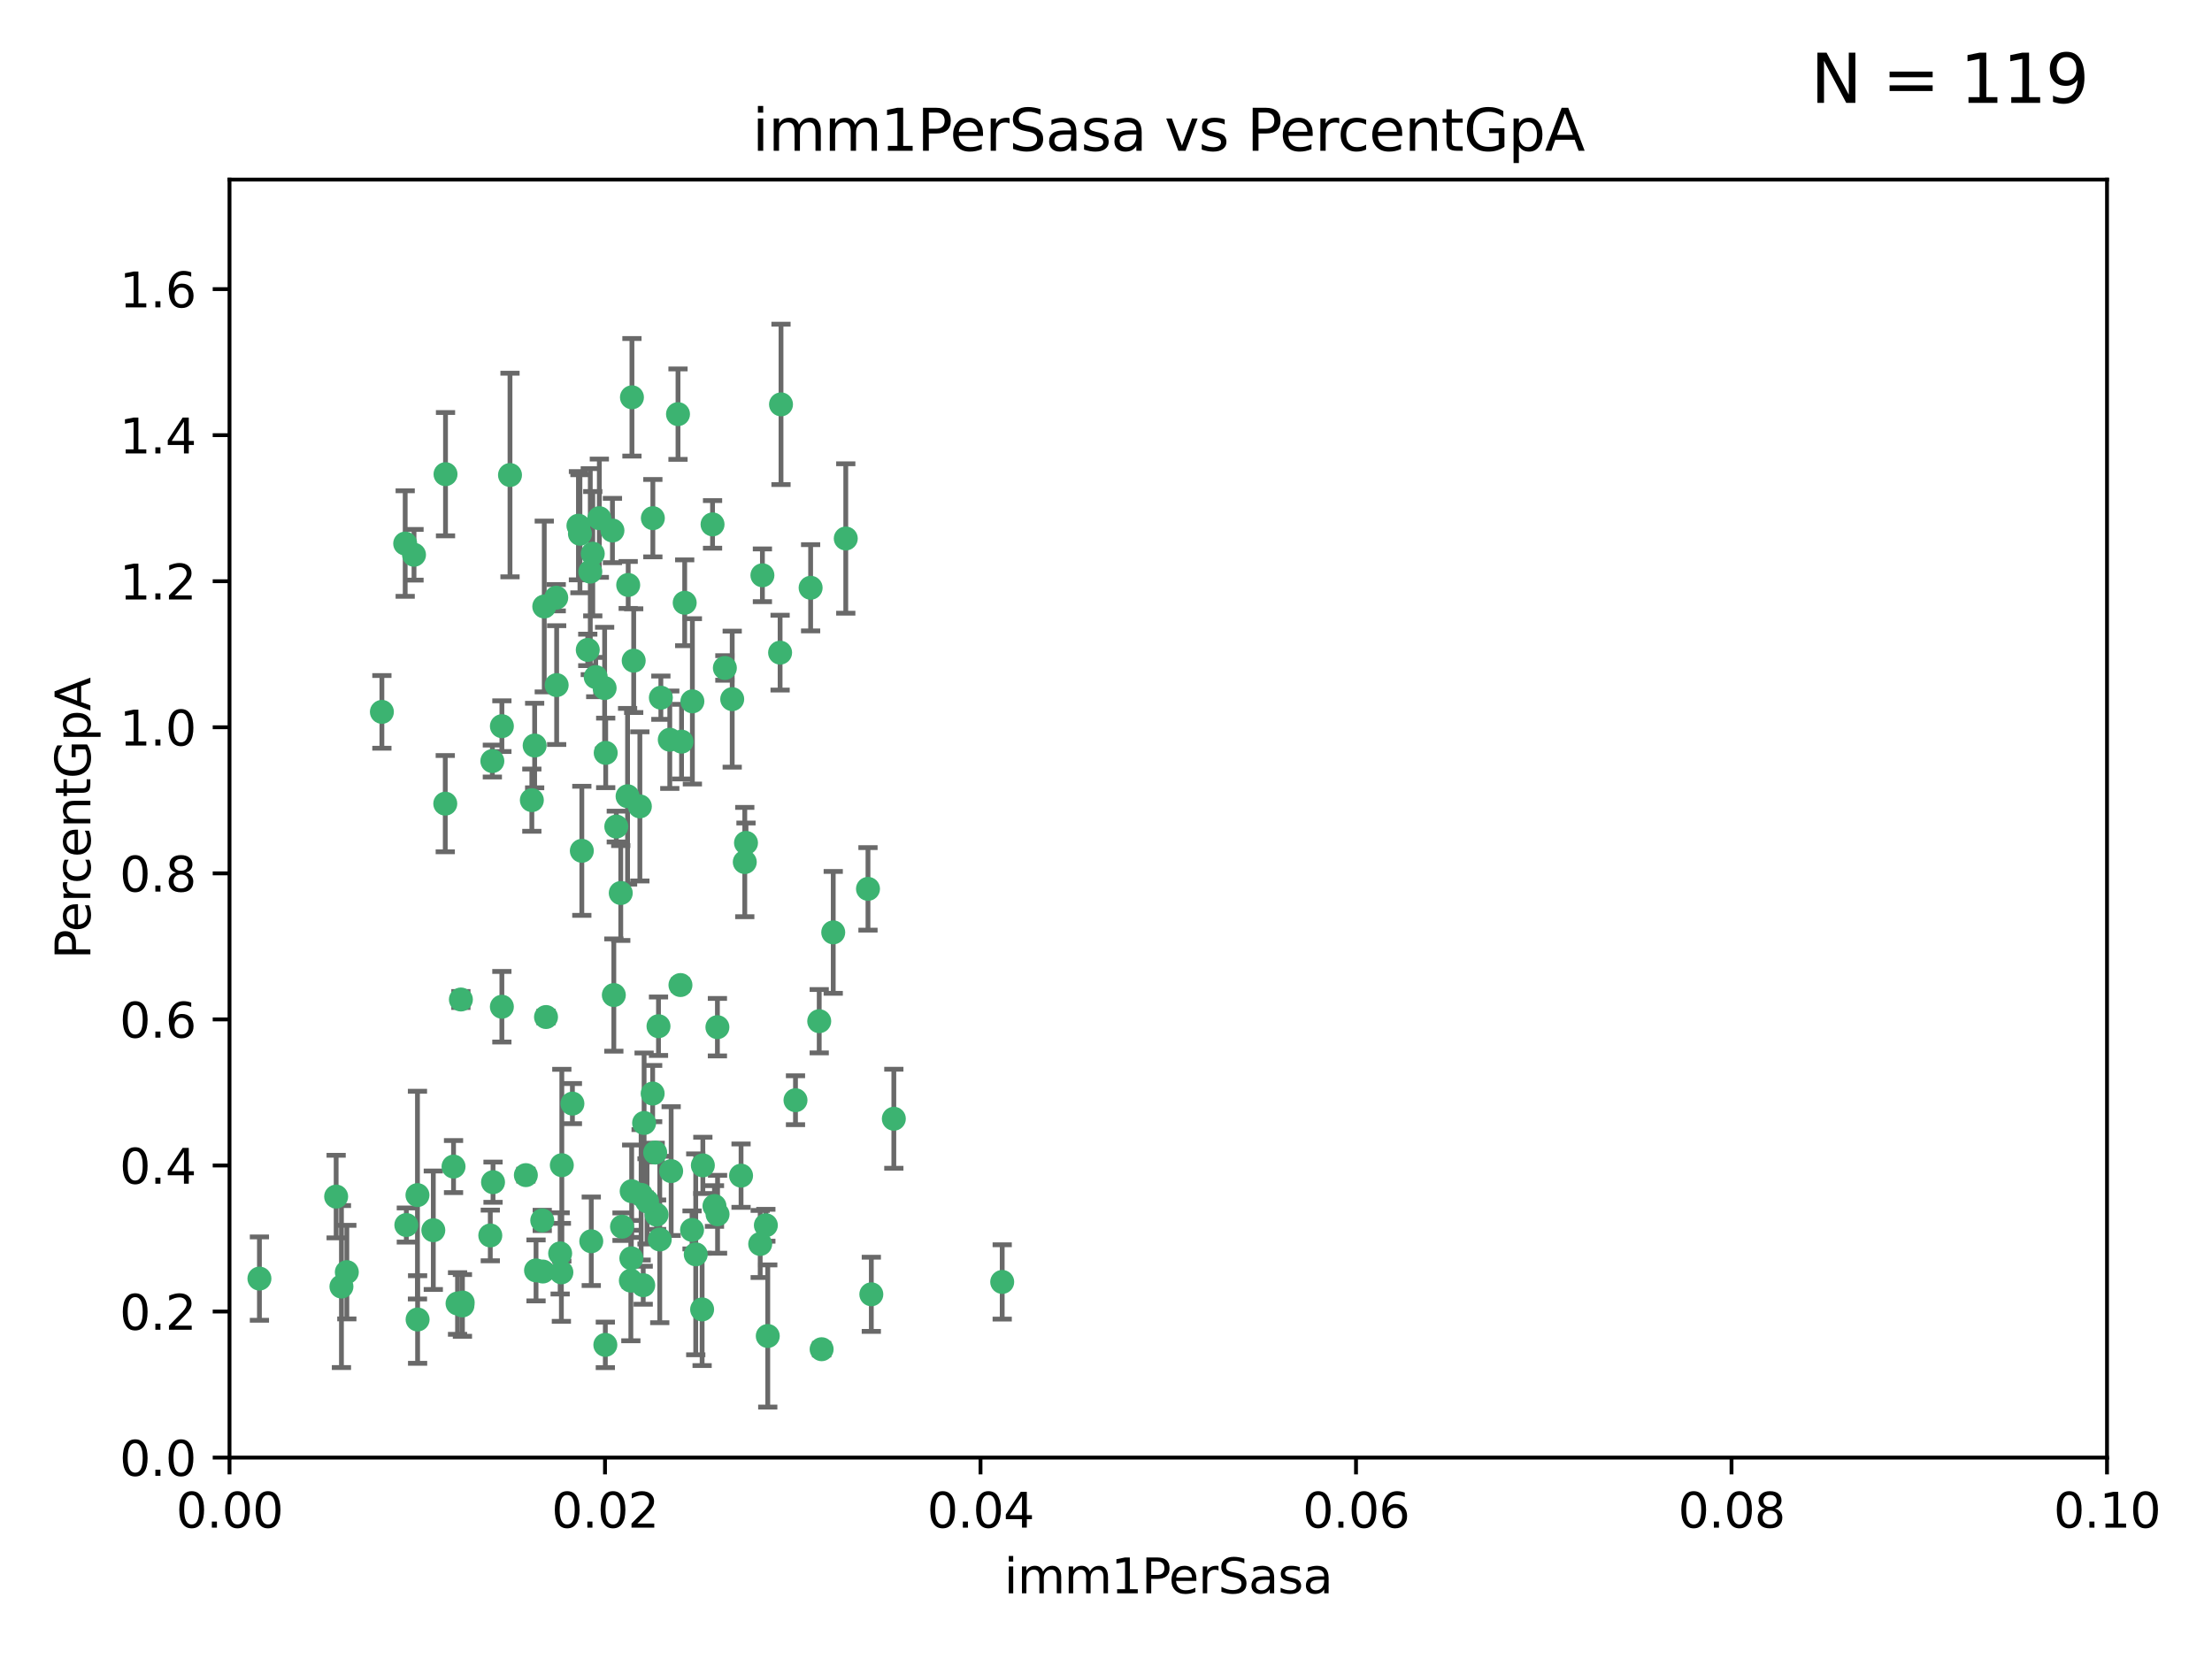<?xml version="1.0" encoding="utf-8" standalone="no"?>
<!DOCTYPE svg PUBLIC "-//W3C//DTD SVG 1.1//EN"
  "http://www.w3.org/Graphics/SVG/1.1/DTD/svg11.dtd">
<svg xmlns:xlink="http://www.w3.org/1999/xlink" width="460.8pt" height="345.6pt" viewBox="0 0 460.8 345.6" xmlns="http://www.w3.org/2000/svg" version="1.1">
 <defs>
  <style type="text/css">*{stroke-linejoin: round; stroke-linecap: butt}</style>
 </defs>
 <g id="figure_1">
  <g id="patch_1">
   <path d="M 0 345.6 
L 460.8 345.6 
L 460.8 0 
L 0 0 
z
" style="fill: #ffffff"/>
  </g>
  <g id="axes_1">
   <g id="patch_2">
    <path d="M 47.81 303.64 
L 438.93 303.64 
L 438.93 37.411 
L 47.81 37.411 
z
" style="fill: #ffffff"/>
   </g>
   <g id="PathCollection_1">
    <defs>
     <path id="m0163c14a37" d="M 0 1.118 
C 0.297 1.118 0.581 1 0.791 0.791 
C 1 0.581 1.118 0.297 1.118 0 
C 1.118 -0.297 1 -0.581 0.791 -0.791 
C 0.581 -1 0.297 -1.118 0 -1.118 
C -0.297 -1.118 -0.581 -1 -0.791 -0.791 
C -1 -0.581 -1.118 -0.297 -1.118 0 
C -1.118 0.297 -1 0.581 -0.791 0.791 
C -0.581 1 -0.297 1.118 0 1.118 
z
" style="stroke: #3cb371"/>
    </defs>
    <g clip-path="url(#p329da9f2e5)">
     <use xlink:href="#m0163c14a37" x="86.246" y="115.568" style="fill: #3cb371; stroke: #3cb371"/>
     <use xlink:href="#m0163c14a37" x="84.409" y="113.232" style="fill: #3cb371; stroke: #3cb371"/>
     <use xlink:href="#m0163c14a37" x="136.002" y="107.943" style="fill: #3cb371; stroke: #3cb371"/>
     <use xlink:href="#m0163c14a37" x="92.809" y="98.781" style="fill: #3cb371; stroke: #3cb371"/>
     <use xlink:href="#m0163c14a37" x="113.381" y="126.342" style="fill: #3cb371; stroke: #3cb371"/>
     <use xlink:href="#m0163c14a37" x="122.967" y="119.082" style="fill: #3cb371; stroke: #3cb371"/>
     <use xlink:href="#m0163c14a37" x="125.956" y="143.336" style="fill: #3cb371; stroke: #3cb371"/>
     <use xlink:href="#m0163c14a37" x="104.553" y="151.274" style="fill: #3cb371; stroke: #3cb371"/>
     <use xlink:href="#m0163c14a37" x="120.499" y="109.513" style="fill: #3cb371; stroke: #3cb371"/>
     <use xlink:href="#m0163c14a37" x="124.099" y="141.043" style="fill: #3cb371; stroke: #3cb371"/>
     <use xlink:href="#m0163c14a37" x="110.793" y="166.685" style="fill: #3cb371; stroke: #3cb371"/>
     <use xlink:href="#m0163c14a37" x="115.875" y="124.513" style="fill: #3cb371; stroke: #3cb371"/>
     <use xlink:href="#m0163c14a37" x="122.442" y="135.386" style="fill: #3cb371; stroke: #3cb371"/>
     <use xlink:href="#m0163c14a37" x="106.242" y="98.955" style="fill: #3cb371; stroke: #3cb371"/>
     <use xlink:href="#m0163c14a37" x="132.012" y="137.629" style="fill: #3cb371; stroke: #3cb371"/>
     <use xlink:href="#m0163c14a37" x="113.744" y="211.864" style="fill: #3cb371; stroke: #3cb371"/>
     <use xlink:href="#m0163c14a37" x="124.854" y="107.949" style="fill: #3cb371; stroke: #3cb371"/>
     <use xlink:href="#m0163c14a37" x="92.757" y="167.417" style="fill: #3cb371; stroke: #3cb371"/>
     <use xlink:href="#m0163c14a37" x="130.866" y="121.859" style="fill: #3cb371; stroke: #3cb371"/>
     <use xlink:href="#m0163c14a37" x="141.24" y="86.272" style="fill: #3cb371; stroke: #3cb371"/>
     <use xlink:href="#m0163c14a37" x="133.296" y="167.984" style="fill: #3cb371; stroke: #3cb371"/>
     <use xlink:href="#m0163c14a37" x="168.868" y="122.444" style="fill: #3cb371; stroke: #3cb371"/>
     <use xlink:href="#m0163c14a37" x="123.484" y="115.347" style="fill: #3cb371; stroke: #3cb371"/>
     <use xlink:href="#m0163c14a37" x="127.585" y="110.514" style="fill: #3cb371; stroke: #3cb371"/>
     <use xlink:href="#m0163c14a37" x="148.437" y="109.239" style="fill: #3cb371; stroke: #3cb371"/>
     <use xlink:href="#m0163c14a37" x="130.736" y="165.873" style="fill: #3cb371; stroke: #3cb371"/>
     <use xlink:href="#m0163c14a37" x="96.012" y="208.215" style="fill: #3cb371; stroke: #3cb371"/>
     <use xlink:href="#m0163c14a37" x="137.67" y="145.341" style="fill: #3cb371; stroke: #3cb371"/>
     <use xlink:href="#m0163c14a37" x="149.45" y="213.979" style="fill: #3cb371; stroke: #3cb371"/>
     <use xlink:href="#m0163c14a37" x="123.171" y="258.579" style="fill: #3cb371; stroke: #3cb371"/>
     <use xlink:href="#m0163c14a37" x="127.872" y="207.286" style="fill: #3cb371; stroke: #3cb371"/>
     <use xlink:href="#m0163c14a37" x="142.635" y="125.569" style="fill: #3cb371; stroke: #3cb371"/>
     <use xlink:href="#m0163c14a37" x="139.529" y="154.097" style="fill: #3cb371; stroke: #3cb371"/>
     <use xlink:href="#m0163c14a37" x="120.813" y="111.192" style="fill: #3cb371; stroke: #3cb371"/>
     <use xlink:href="#m0163c14a37" x="158.825" y="119.843" style="fill: #3cb371; stroke: #3cb371"/>
     <use xlink:href="#m0163c14a37" x="115.962" y="142.72" style="fill: #3cb371; stroke: #3cb371"/>
     <use xlink:href="#m0163c14a37" x="102.566" y="158.542" style="fill: #3cb371; stroke: #3cb371"/>
     <use xlink:href="#m0163c14a37" x="152.533" y="145.644" style="fill: #3cb371; stroke: #3cb371"/>
     <use xlink:href="#m0163c14a37" x="141.979" y="154.498" style="fill: #3cb371; stroke: #3cb371"/>
     <use xlink:href="#m0163c14a37" x="133.558" y="248.904" style="fill: #3cb371; stroke: #3cb371"/>
     <use xlink:href="#m0163c14a37" x="137.177" y="213.781" style="fill: #3cb371; stroke: #3cb371"/>
     <use xlink:href="#m0163c14a37" x="131.646" y="82.766" style="fill: #3cb371; stroke: #3cb371"/>
     <use xlink:href="#m0163c14a37" x="144.236" y="146.106" style="fill: #3cb371; stroke: #3cb371"/>
     <use xlink:href="#m0163c14a37" x="137.441" y="258.206" style="fill: #3cb371; stroke: #3cb371"/>
     <use xlink:href="#m0163c14a37" x="102.137" y="257.366" style="fill: #3cb371; stroke: #3cb371"/>
     <use xlink:href="#m0163c14a37" x="148.837" y="251.235" style="fill: #3cb371; stroke: #3cb371"/>
     <use xlink:href="#m0163c14a37" x="162.509" y="135.958" style="fill: #3cb371; stroke: #3cb371"/>
     <use xlink:href="#m0163c14a37" x="170.659" y="212.733" style="fill: #3cb371; stroke: #3cb371"/>
     <use xlink:href="#m0163c14a37" x="155.405" y="175.59" style="fill: #3cb371; stroke: #3cb371"/>
     <use xlink:href="#m0163c14a37" x="79.555" y="148.297" style="fill: #3cb371; stroke: #3cb371"/>
     <use xlink:href="#m0163c14a37" x="128.385" y="172.188" style="fill: #3cb371; stroke: #3cb371"/>
     <use xlink:href="#m0163c14a37" x="141.751" y="205.202" style="fill: #3cb371; stroke: #3cb371"/>
     <use xlink:href="#m0163c14a37" x="176.19" y="112.178" style="fill: #3cb371; stroke: #3cb371"/>
     <use xlink:href="#m0163c14a37" x="135.96" y="227.808" style="fill: #3cb371; stroke: #3cb371"/>
     <use xlink:href="#m0163c14a37" x="129.315" y="186.034" style="fill: #3cb371; stroke: #3cb371"/>
     <use xlink:href="#m0163c14a37" x="162.698" y="84.238" style="fill: #3cb371; stroke: #3cb371"/>
     <use xlink:href="#m0163c14a37" x="71.128" y="268.012" style="fill: #3cb371; stroke: #3cb371"/>
     <use xlink:href="#m0163c14a37" x="136.488" y="240.095" style="fill: #3cb371; stroke: #3cb371"/>
     <use xlink:href="#m0163c14a37" x="131.588" y="248.151" style="fill: #3cb371; stroke: #3cb371"/>
     <use xlink:href="#m0163c14a37" x="54.043" y="266.351" style="fill: #3cb371; stroke: #3cb371"/>
     <use xlink:href="#m0163c14a37" x="111.378" y="155.307" style="fill: #3cb371; stroke: #3cb371"/>
     <use xlink:href="#m0163c14a37" x="180.817" y="185.169" style="fill: #3cb371; stroke: #3cb371"/>
     <use xlink:href="#m0163c14a37" x="95.316" y="271.541" style="fill: #3cb371; stroke: #3cb371"/>
     <use xlink:href="#m0163c14a37" x="84.647" y="255.193" style="fill: #3cb371; stroke: #3cb371"/>
     <use xlink:href="#m0163c14a37" x="121.206" y="177.24" style="fill: #3cb371; stroke: #3cb371"/>
     <use xlink:href="#m0163c14a37" x="111.667" y="264.65" style="fill: #3cb371; stroke: #3cb371"/>
     <use xlink:href="#m0163c14a37" x="116.946" y="265.053" style="fill: #3cb371; stroke: #3cb371"/>
     <use xlink:href="#m0163c14a37" x="72.251" y="265.008" style="fill: #3cb371; stroke: #3cb371"/>
     <use xlink:href="#m0163c14a37" x="113.072" y="264.881" style="fill: #3cb371; stroke: #3cb371"/>
     <use xlink:href="#m0163c14a37" x="126.179" y="156.841" style="fill: #3cb371; stroke: #3cb371"/>
     <use xlink:href="#m0163c14a37" x="117.038" y="242.731" style="fill: #3cb371; stroke: #3cb371"/>
     <use xlink:href="#m0163c14a37" x="70.025" y="249.266" style="fill: #3cb371; stroke: #3cb371"/>
     <use xlink:href="#m0163c14a37" x="94.48" y="243.018" style="fill: #3cb371; stroke: #3cb371"/>
     <use xlink:href="#m0163c14a37" x="96.333" y="271.945" style="fill: #3cb371; stroke: #3cb371"/>
     <use xlink:href="#m0163c14a37" x="129.58" y="255.538" style="fill: #3cb371; stroke: #3cb371"/>
     <use xlink:href="#m0163c14a37" x="144.937" y="261.303" style="fill: #3cb371; stroke: #3cb371"/>
     <use xlink:href="#m0163c14a37" x="154.376" y="244.908" style="fill: #3cb371; stroke: #3cb371"/>
     <use xlink:href="#m0163c14a37" x="131.52" y="262.132" style="fill: #3cb371; stroke: #3cb371"/>
     <use xlink:href="#m0163c14a37" x="43.08" y="261.239" style="fill: #3cb371; stroke: #3cb371"/>
     <use xlink:href="#m0163c14a37" x="159.543" y="255.245" style="fill: #3cb371; stroke: #3cb371"/>
     <use xlink:href="#m0163c14a37" x="126.103" y="280.164" style="fill: #3cb371; stroke: #3cb371"/>
     <use xlink:href="#m0163c14a37" x="155.151" y="179.582" style="fill: #3cb371; stroke: #3cb371"/>
     <use xlink:href="#m0163c14a37" x="90.266" y="256.279" style="fill: #3cb371; stroke: #3cb371"/>
     <use xlink:href="#m0163c14a37" x="119.244" y="229.901" style="fill: #3cb371; stroke: #3cb371"/>
     <use xlink:href="#m0163c14a37" x="149.48" y="252.958" style="fill: #3cb371; stroke: #3cb371"/>
     <use xlink:href="#m0163c14a37" x="86.965" y="248.965" style="fill: #3cb371; stroke: #3cb371"/>
     <use xlink:href="#m0163c14a37" x="136.779" y="253.038" style="fill: #3cb371; stroke: #3cb371"/>
     <use xlink:href="#m0163c14a37" x="186.202" y="233.055" style="fill: #3cb371; stroke: #3cb371"/>
     <use xlink:href="#m0163c14a37" x="171.16" y="281.067" style="fill: #3cb371; stroke: #3cb371"/>
     <use xlink:href="#m0163c14a37" x="112.961" y="254.235" style="fill: #3cb371; stroke: #3cb371"/>
     <use xlink:href="#m0163c14a37" x="86.994" y="274.874" style="fill: #3cb371; stroke: #3cb371"/>
     <use xlink:href="#m0163c14a37" x="151.002" y="139.145" style="fill: #3cb371; stroke: #3cb371"/>
     <use xlink:href="#m0163c14a37" x="146.263" y="272.775" style="fill: #3cb371; stroke: #3cb371"/>
     <use xlink:href="#m0163c14a37" x="109.546" y="244.8" style="fill: #3cb371; stroke: #3cb371"/>
     <use xlink:href="#m0163c14a37" x="102.707" y="246.271" style="fill: #3cb371; stroke: #3cb371"/>
     <use xlink:href="#m0163c14a37" x="144.167" y="256.212" style="fill: #3cb371; stroke: #3cb371"/>
     <use xlink:href="#m0163c14a37" x="116.69" y="261.105" style="fill: #3cb371; stroke: #3cb371"/>
     <use xlink:href="#m0163c14a37" x="96.391" y="271.345" style="fill: #3cb371; stroke: #3cb371"/>
     <use xlink:href="#m0163c14a37" x="165.716" y="229.195" style="fill: #3cb371; stroke: #3cb371"/>
     <use xlink:href="#m0163c14a37" x="133.995" y="267.733" style="fill: #3cb371; stroke: #3cb371"/>
     <use xlink:href="#m0163c14a37" x="159.94" y="278.312" style="fill: #3cb371; stroke: #3cb371"/>
     <use xlink:href="#m0163c14a37" x="104.549" y="209.723" style="fill: #3cb371; stroke: #3cb371"/>
     <use xlink:href="#m0163c14a37" x="146.417" y="242.769" style="fill: #3cb371; stroke: #3cb371"/>
     <use xlink:href="#m0163c14a37" x="131.419" y="266.777" style="fill: #3cb371; stroke: #3cb371"/>
     <use xlink:href="#m0163c14a37" x="173.578" y="194.231" style="fill: #3cb371; stroke: #3cb371"/>
     <use xlink:href="#m0163c14a37" x="139.814" y="243.962" style="fill: #3cb371; stroke: #3cb371"/>
     <use xlink:href="#m0163c14a37" x="134.79" y="250.263" style="fill: #3cb371; stroke: #3cb371"/>
     <use xlink:href="#m0163c14a37" x="158.364" y="259.143" style="fill: #3cb371; stroke: #3cb371"/>
     <use xlink:href="#m0163c14a37" x="181.513" y="269.626" style="fill: #3cb371; stroke: #3cb371"/>
     <use xlink:href="#m0163c14a37" x="134.18" y="233.936" style="fill: #3cb371; stroke: #3cb371"/>
     <use xlink:href="#m0163c14a37" x="208.778" y="267.05" style="fill: #3cb371; stroke: #3cb371"/>
    </g>
   </g>
   <g id="matplotlib.axis_1">
    <g id="xtick_1">
     <g id="line2d_1">
      <defs>
       <path id="mc5f1bada9a" d="M 0 0 
L 0 3.5 
" style="stroke: #000000; stroke-width: 0.8"/>
      </defs>
      <g>
       <use xlink:href="#mc5f1bada9a" x="47.81" y="303.64" style="stroke: #000000; stroke-width: 0.8"/>
      </g>
     </g>
     <g id="text_1">
      <!-- 0.00 -->
      <g transform="translate(36.677 318.238)scale(0.1 -0.1)">
       <defs>
        <path id="DejaVuSans-30" d="M 2034 4250 
Q 1547 4250 1301 3770 
Q 1056 3291 1056 2328 
Q 1056 1369 1301 889 
Q 1547 409 2034 409 
Q 2525 409 2770 889 
Q 3016 1369 3016 2328 
Q 3016 3291 2770 3770 
Q 2525 4250 2034 4250 
z
M 2034 4750 
Q 2819 4750 3233 4129 
Q 3647 3509 3647 2328 
Q 3647 1150 3233 529 
Q 2819 -91 2034 -91 
Q 1250 -91 836 529 
Q 422 1150 422 2328 
Q 422 3509 836 4129 
Q 1250 4750 2034 4750 
z
" transform="scale(0.016)"/>
        <path id="DejaVuSans-2e" d="M 684 794 
L 1344 794 
L 1344 0 
L 684 0 
L 684 794 
z
" transform="scale(0.016)"/>
       </defs>
       <use xlink:href="#DejaVuSans-30"/>
       <use xlink:href="#DejaVuSans-2e" x="63.623"/>
       <use xlink:href="#DejaVuSans-30" x="95.41"/>
       <use xlink:href="#DejaVuSans-30" x="159.033"/>
      </g>
     </g>
    </g>
    <g id="xtick_2">
     <g id="line2d_2">
      <g>
       <use xlink:href="#mc5f1bada9a" x="126.034" y="303.64" style="stroke: #000000; stroke-width: 0.8"/>
      </g>
     </g>
     <g id="text_2">
      <!-- 0.02 -->
      <g transform="translate(114.901 318.238)scale(0.1 -0.1)">
       <defs>
        <path id="DejaVuSans-32" d="M 1228 531 
L 3431 531 
L 3431 0 
L 469 0 
L 469 531 
Q 828 903 1448 1529 
Q 2069 2156 2228 2338 
Q 2531 2678 2651 2914 
Q 2772 3150 2772 3378 
Q 2772 3750 2511 3984 
Q 2250 4219 1831 4219 
Q 1534 4219 1204 4116 
Q 875 4013 500 3803 
L 500 4441 
Q 881 4594 1212 4672 
Q 1544 4750 1819 4750 
Q 2544 4750 2975 4387 
Q 3406 4025 3406 3419 
Q 3406 3131 3298 2873 
Q 3191 2616 2906 2266 
Q 2828 2175 2409 1742 
Q 1991 1309 1228 531 
z
" transform="scale(0.016)"/>
       </defs>
       <use xlink:href="#DejaVuSans-30"/>
       <use xlink:href="#DejaVuSans-2e" x="63.623"/>
       <use xlink:href="#DejaVuSans-30" x="95.41"/>
       <use xlink:href="#DejaVuSans-32" x="159.033"/>
      </g>
     </g>
    </g>
    <g id="xtick_3">
     <g id="line2d_3">
      <g>
       <use xlink:href="#mc5f1bada9a" x="204.258" y="303.64" style="stroke: #000000; stroke-width: 0.8"/>
      </g>
     </g>
     <g id="text_3">
      <!-- 0.04 -->
      <g transform="translate(193.125 318.238)scale(0.1 -0.1)">
       <defs>
        <path id="DejaVuSans-34" d="M 2419 4116 
L 825 1625 
L 2419 1625 
L 2419 4116 
z
M 2253 4666 
L 3047 4666 
L 3047 1625 
L 3713 1625 
L 3713 1100 
L 3047 1100 
L 3047 0 
L 2419 0 
L 2419 1100 
L 313 1100 
L 313 1709 
L 2253 4666 
z
" transform="scale(0.016)"/>
       </defs>
       <use xlink:href="#DejaVuSans-30"/>
       <use xlink:href="#DejaVuSans-2e" x="63.623"/>
       <use xlink:href="#DejaVuSans-30" x="95.41"/>
       <use xlink:href="#DejaVuSans-34" x="159.033"/>
      </g>
     </g>
    </g>
    <g id="xtick_4">
     <g id="line2d_4">
      <g>
       <use xlink:href="#mc5f1bada9a" x="282.482" y="303.64" style="stroke: #000000; stroke-width: 0.8"/>
      </g>
     </g>
     <g id="text_4">
      <!-- 0.06 -->
      <g transform="translate(271.349 318.238)scale(0.1 -0.1)">
       <defs>
        <path id="DejaVuSans-36" d="M 2113 2584 
Q 1688 2584 1439 2293 
Q 1191 2003 1191 1497 
Q 1191 994 1439 701 
Q 1688 409 2113 409 
Q 2538 409 2786 701 
Q 3034 994 3034 1497 
Q 3034 2003 2786 2293 
Q 2538 2584 2113 2584 
z
M 3366 4563 
L 3366 3988 
Q 3128 4100 2886 4159 
Q 2644 4219 2406 4219 
Q 1781 4219 1451 3797 
Q 1122 3375 1075 2522 
Q 1259 2794 1537 2939 
Q 1816 3084 2150 3084 
Q 2853 3084 3261 2657 
Q 3669 2231 3669 1497 
Q 3669 778 3244 343 
Q 2819 -91 2113 -91 
Q 1303 -91 875 529 
Q 447 1150 447 2328 
Q 447 3434 972 4092 
Q 1497 4750 2381 4750 
Q 2619 4750 2861 4703 
Q 3103 4656 3366 4563 
z
" transform="scale(0.016)"/>
       </defs>
       <use xlink:href="#DejaVuSans-30"/>
       <use xlink:href="#DejaVuSans-2e" x="63.623"/>
       <use xlink:href="#DejaVuSans-30" x="95.41"/>
       <use xlink:href="#DejaVuSans-36" x="159.033"/>
      </g>
     </g>
    </g>
    <g id="xtick_5">
     <g id="line2d_5">
      <g>
       <use xlink:href="#mc5f1bada9a" x="360.706" y="303.64" style="stroke: #000000; stroke-width: 0.8"/>
      </g>
     </g>
     <g id="text_5">
      <!-- 0.08 -->
      <g transform="translate(349.573 318.238)scale(0.1 -0.1)">
       <defs>
        <path id="DejaVuSans-38" d="M 2034 2216 
Q 1584 2216 1326 1975 
Q 1069 1734 1069 1313 
Q 1069 891 1326 650 
Q 1584 409 2034 409 
Q 2484 409 2743 651 
Q 3003 894 3003 1313 
Q 3003 1734 2745 1975 
Q 2488 2216 2034 2216 
z
M 1403 2484 
Q 997 2584 770 2862 
Q 544 3141 544 3541 
Q 544 4100 942 4425 
Q 1341 4750 2034 4750 
Q 2731 4750 3128 4425 
Q 3525 4100 3525 3541 
Q 3525 3141 3298 2862 
Q 3072 2584 2669 2484 
Q 3125 2378 3379 2068 
Q 3634 1759 3634 1313 
Q 3634 634 3220 271 
Q 2806 -91 2034 -91 
Q 1263 -91 848 271 
Q 434 634 434 1313 
Q 434 1759 690 2068 
Q 947 2378 1403 2484 
z
M 1172 3481 
Q 1172 3119 1398 2916 
Q 1625 2713 2034 2713 
Q 2441 2713 2670 2916 
Q 2900 3119 2900 3481 
Q 2900 3844 2670 4047 
Q 2441 4250 2034 4250 
Q 1625 4250 1398 4047 
Q 1172 3844 1172 3481 
z
" transform="scale(0.016)"/>
       </defs>
       <use xlink:href="#DejaVuSans-30"/>
       <use xlink:href="#DejaVuSans-2e" x="63.623"/>
       <use xlink:href="#DejaVuSans-30" x="95.41"/>
       <use xlink:href="#DejaVuSans-38" x="159.033"/>
      </g>
     </g>
    </g>
    <g id="xtick_6">
     <g id="line2d_6">
      <g>
       <use xlink:href="#mc5f1bada9a" x="438.93" y="303.64" style="stroke: #000000; stroke-width: 0.8"/>
      </g>
     </g>
     <g id="text_6">
      <!-- 0.10 -->
      <g transform="translate(427.797 318.238)scale(0.1 -0.1)">
       <defs>
        <path id="DejaVuSans-31" d="M 794 531 
L 1825 531 
L 1825 4091 
L 703 3866 
L 703 4441 
L 1819 4666 
L 2450 4666 
L 2450 531 
L 3481 531 
L 3481 0 
L 794 0 
L 794 531 
z
" transform="scale(0.016)"/>
       </defs>
       <use xlink:href="#DejaVuSans-30"/>
       <use xlink:href="#DejaVuSans-2e" x="63.623"/>
       <use xlink:href="#DejaVuSans-31" x="95.41"/>
       <use xlink:href="#DejaVuSans-30" x="159.033"/>
      </g>
     </g>
    </g>
    <g id="text_7">
     <!-- imm1PerSasa -->
     <g transform="translate(209.186 331.917)scale(0.1 -0.1)">
      <defs>
       <path id="DejaVuSans-69" d="M 603 3500 
L 1178 3500 
L 1178 0 
L 603 0 
L 603 3500 
z
M 603 4863 
L 1178 4863 
L 1178 4134 
L 603 4134 
L 603 4863 
z
" transform="scale(0.016)"/>
       <path id="DejaVuSans-6d" d="M 3328 2828 
Q 3544 3216 3844 3400 
Q 4144 3584 4550 3584 
Q 5097 3584 5394 3201 
Q 5691 2819 5691 2113 
L 5691 0 
L 5113 0 
L 5113 2094 
Q 5113 2597 4934 2840 
Q 4756 3084 4391 3084 
Q 3944 3084 3684 2787 
Q 3425 2491 3425 1978 
L 3425 0 
L 2847 0 
L 2847 2094 
Q 2847 2600 2669 2842 
Q 2491 3084 2119 3084 
Q 1678 3084 1418 2786 
Q 1159 2488 1159 1978 
L 1159 0 
L 581 0 
L 581 3500 
L 1159 3500 
L 1159 2956 
Q 1356 3278 1631 3431 
Q 1906 3584 2284 3584 
Q 2666 3584 2933 3390 
Q 3200 3197 3328 2828 
z
" transform="scale(0.016)"/>
       <path id="DejaVuSans-50" d="M 1259 4147 
L 1259 2394 
L 2053 2394 
Q 2494 2394 2734 2622 
Q 2975 2850 2975 3272 
Q 2975 3691 2734 3919 
Q 2494 4147 2053 4147 
L 1259 4147 
z
M 628 4666 
L 2053 4666 
Q 2838 4666 3239 4311 
Q 3641 3956 3641 3272 
Q 3641 2581 3239 2228 
Q 2838 1875 2053 1875 
L 1259 1875 
L 1259 0 
L 628 0 
L 628 4666 
z
" transform="scale(0.016)"/>
       <path id="DejaVuSans-65" d="M 3597 1894 
L 3597 1613 
L 953 1613 
Q 991 1019 1311 708 
Q 1631 397 2203 397 
Q 2534 397 2845 478 
Q 3156 559 3463 722 
L 3463 178 
Q 3153 47 2828 -22 
Q 2503 -91 2169 -91 
Q 1331 -91 842 396 
Q 353 884 353 1716 
Q 353 2575 817 3079 
Q 1281 3584 2069 3584 
Q 2775 3584 3186 3129 
Q 3597 2675 3597 1894 
z
M 3022 2063 
Q 3016 2534 2758 2815 
Q 2500 3097 2075 3097 
Q 1594 3097 1305 2825 
Q 1016 2553 972 2059 
L 3022 2063 
z
" transform="scale(0.016)"/>
       <path id="DejaVuSans-72" d="M 2631 2963 
Q 2534 3019 2420 3045 
Q 2306 3072 2169 3072 
Q 1681 3072 1420 2755 
Q 1159 2438 1159 1844 
L 1159 0 
L 581 0 
L 581 3500 
L 1159 3500 
L 1159 2956 
Q 1341 3275 1631 3429 
Q 1922 3584 2338 3584 
Q 2397 3584 2469 3576 
Q 2541 3569 2628 3553 
L 2631 2963 
z
" transform="scale(0.016)"/>
       <path id="DejaVuSans-53" d="M 3425 4513 
L 3425 3897 
Q 3066 4069 2747 4153 
Q 2428 4238 2131 4238 
Q 1616 4238 1336 4038 
Q 1056 3838 1056 3469 
Q 1056 3159 1242 3001 
Q 1428 2844 1947 2747 
L 2328 2669 
Q 3034 2534 3370 2195 
Q 3706 1856 3706 1288 
Q 3706 609 3251 259 
Q 2797 -91 1919 -91 
Q 1588 -91 1214 -16 
Q 841 59 441 206 
L 441 856 
Q 825 641 1194 531 
Q 1563 422 1919 422 
Q 2459 422 2753 634 
Q 3047 847 3047 1241 
Q 3047 1584 2836 1778 
Q 2625 1972 2144 2069 
L 1759 2144 
Q 1053 2284 737 2584 
Q 422 2884 422 3419 
Q 422 4038 858 4394 
Q 1294 4750 2059 4750 
Q 2388 4750 2728 4690 
Q 3069 4631 3425 4513 
z
" transform="scale(0.016)"/>
       <path id="DejaVuSans-61" d="M 2194 1759 
Q 1497 1759 1228 1600 
Q 959 1441 959 1056 
Q 959 750 1161 570 
Q 1363 391 1709 391 
Q 2188 391 2477 730 
Q 2766 1069 2766 1631 
L 2766 1759 
L 2194 1759 
z
M 3341 1997 
L 3341 0 
L 2766 0 
L 2766 531 
Q 2569 213 2275 61 
Q 1981 -91 1556 -91 
Q 1019 -91 701 211 
Q 384 513 384 1019 
Q 384 1609 779 1909 
Q 1175 2209 1959 2209 
L 2766 2209 
L 2766 2266 
Q 2766 2663 2505 2880 
Q 2244 3097 1772 3097 
Q 1472 3097 1187 3025 
Q 903 2953 641 2809 
L 641 3341 
Q 956 3463 1253 3523 
Q 1550 3584 1831 3584 
Q 2591 3584 2966 3190 
Q 3341 2797 3341 1997 
z
" transform="scale(0.016)"/>
       <path id="DejaVuSans-73" d="M 2834 3397 
L 2834 2853 
Q 2591 2978 2328 3040 
Q 2066 3103 1784 3103 
Q 1356 3103 1142 2972 
Q 928 2841 928 2578 
Q 928 2378 1081 2264 
Q 1234 2150 1697 2047 
L 1894 2003 
Q 2506 1872 2764 1633 
Q 3022 1394 3022 966 
Q 3022 478 2636 193 
Q 2250 -91 1575 -91 
Q 1294 -91 989 -36 
Q 684 19 347 128 
L 347 722 
Q 666 556 975 473 
Q 1284 391 1588 391 
Q 1994 391 2212 530 
Q 2431 669 2431 922 
Q 2431 1156 2273 1281 
Q 2116 1406 1581 1522 
L 1381 1569 
Q 847 1681 609 1914 
Q 372 2147 372 2553 
Q 372 3047 722 3315 
Q 1072 3584 1716 3584 
Q 2034 3584 2315 3537 
Q 2597 3491 2834 3397 
z
" transform="scale(0.016)"/>
      </defs>
      <use xlink:href="#DejaVuSans-69"/>
      <use xlink:href="#DejaVuSans-6d" x="27.783"/>
      <use xlink:href="#DejaVuSans-6d" x="125.195"/>
      <use xlink:href="#DejaVuSans-31" x="222.607"/>
      <use xlink:href="#DejaVuSans-50" x="286.23"/>
      <use xlink:href="#DejaVuSans-65" x="342.908"/>
      <use xlink:href="#DejaVuSans-72" x="404.432"/>
      <use xlink:href="#DejaVuSans-53" x="445.545"/>
      <use xlink:href="#DejaVuSans-61" x="509.021"/>
      <use xlink:href="#DejaVuSans-73" x="570.301"/>
      <use xlink:href="#DejaVuSans-61" x="622.4"/>
     </g>
    </g>
   </g>
   <g id="matplotlib.axis_2">
    <g id="ytick_1">
     <g id="line2d_7">
      <defs>
       <path id="m6ed17acbc2" d="M 0 0 
L -3.5 0 
" style="stroke: #000000; stroke-width: 0.8"/>
      </defs>
      <g>
       <use xlink:href="#m6ed17acbc2" x="47.81" y="303.64" style="stroke: #000000; stroke-width: 0.8"/>
      </g>
     </g>
     <g id="text_8">
      <!-- 0.0 -->
      <g transform="translate(24.907 307.439)scale(0.1 -0.1)">
       <use xlink:href="#DejaVuSans-30"/>
       <use xlink:href="#DejaVuSans-2e" x="63.623"/>
       <use xlink:href="#DejaVuSans-30" x="95.41"/>
      </g>
     </g>
    </g>
    <g id="ytick_2">
     <g id="line2d_8">
      <g>
       <use xlink:href="#m6ed17acbc2" x="47.81" y="273.214" style="stroke: #000000; stroke-width: 0.8"/>
      </g>
     </g>
     <g id="text_9">
      <!-- 0.2 -->
      <g transform="translate(24.907 277.013)scale(0.1 -0.1)">
       <use xlink:href="#DejaVuSans-30"/>
       <use xlink:href="#DejaVuSans-2e" x="63.623"/>
       <use xlink:href="#DejaVuSans-32" x="95.41"/>
      </g>
     </g>
    </g>
    <g id="ytick_3">
     <g id="line2d_9">
      <g>
       <use xlink:href="#m6ed17acbc2" x="47.81" y="242.788" style="stroke: #000000; stroke-width: 0.8"/>
      </g>
     </g>
     <g id="text_10">
      <!-- 0.4 -->
      <g transform="translate(24.907 246.587)scale(0.1 -0.1)">
       <use xlink:href="#DejaVuSans-30"/>
       <use xlink:href="#DejaVuSans-2e" x="63.623"/>
       <use xlink:href="#DejaVuSans-34" x="95.41"/>
      </g>
     </g>
    </g>
    <g id="ytick_4">
     <g id="line2d_10">
      <g>
       <use xlink:href="#m6ed17acbc2" x="47.81" y="212.362" style="stroke: #000000; stroke-width: 0.8"/>
      </g>
     </g>
     <g id="text_11">
      <!-- 0.6 -->
      <g transform="translate(24.907 216.161)scale(0.1 -0.1)">
       <use xlink:href="#DejaVuSans-30"/>
       <use xlink:href="#DejaVuSans-2e" x="63.623"/>
       <use xlink:href="#DejaVuSans-36" x="95.41"/>
      </g>
     </g>
    </g>
    <g id="ytick_5">
     <g id="line2d_11">
      <g>
       <use xlink:href="#m6ed17acbc2" x="47.81" y="181.935" style="stroke: #000000; stroke-width: 0.8"/>
      </g>
     </g>
     <g id="text_12">
      <!-- 0.8 -->
      <g transform="translate(24.907 185.735)scale(0.1 -0.1)">
       <use xlink:href="#DejaVuSans-30"/>
       <use xlink:href="#DejaVuSans-2e" x="63.623"/>
       <use xlink:href="#DejaVuSans-38" x="95.41"/>
      </g>
     </g>
    </g>
    <g id="ytick_6">
     <g id="line2d_12">
      <g>
       <use xlink:href="#m6ed17acbc2" x="47.81" y="151.509" style="stroke: #000000; stroke-width: 0.8"/>
      </g>
     </g>
     <g id="text_13">
      <!-- 1.0 -->
      <g transform="translate(24.907 155.308)scale(0.1 -0.1)">
       <use xlink:href="#DejaVuSans-31"/>
       <use xlink:href="#DejaVuSans-2e" x="63.623"/>
       <use xlink:href="#DejaVuSans-30" x="95.41"/>
      </g>
     </g>
    </g>
    <g id="ytick_7">
     <g id="line2d_13">
      <g>
       <use xlink:href="#m6ed17acbc2" x="47.81" y="121.083" style="stroke: #000000; stroke-width: 0.8"/>
      </g>
     </g>
     <g id="text_14">
      <!-- 1.2 -->
      <g transform="translate(24.907 124.882)scale(0.1 -0.1)">
       <use xlink:href="#DejaVuSans-31"/>
       <use xlink:href="#DejaVuSans-2e" x="63.623"/>
       <use xlink:href="#DejaVuSans-32" x="95.41"/>
      </g>
     </g>
    </g>
    <g id="ytick_8">
     <g id="line2d_14">
      <g>
       <use xlink:href="#m6ed17acbc2" x="47.81" y="90.657" style="stroke: #000000; stroke-width: 0.8"/>
      </g>
     </g>
     <g id="text_15">
      <!-- 1.4 -->
      <g transform="translate(24.907 94.456)scale(0.1 -0.1)">
       <use xlink:href="#DejaVuSans-31"/>
       <use xlink:href="#DejaVuSans-2e" x="63.623"/>
       <use xlink:href="#DejaVuSans-34" x="95.41"/>
      </g>
     </g>
    </g>
    <g id="ytick_9">
     <g id="line2d_15">
      <g>
       <use xlink:href="#m6ed17acbc2" x="47.81" y="60.231" style="stroke: #000000; stroke-width: 0.8"/>
      </g>
     </g>
     <g id="text_16">
      <!-- 1.6 -->
      <g transform="translate(24.907 64.03)scale(0.1 -0.1)">
       <use xlink:href="#DejaVuSans-31"/>
       <use xlink:href="#DejaVuSans-2e" x="63.623"/>
       <use xlink:href="#DejaVuSans-36" x="95.41"/>
      </g>
     </g>
    </g>
    <g id="text_17">
     <!-- PercentGpA -->
     <g transform="translate(18.827 199.802)rotate(-90)scale(0.1 -0.1)">
      <defs>
       <path id="DejaVuSans-63" d="M 3122 3366 
L 3122 2828 
Q 2878 2963 2633 3030 
Q 2388 3097 2138 3097 
Q 1578 3097 1268 2742 
Q 959 2388 959 1747 
Q 959 1106 1268 751 
Q 1578 397 2138 397 
Q 2388 397 2633 464 
Q 2878 531 3122 666 
L 3122 134 
Q 2881 22 2623 -34 
Q 2366 -91 2075 -91 
Q 1284 -91 818 406 
Q 353 903 353 1747 
Q 353 2603 823 3093 
Q 1294 3584 2113 3584 
Q 2378 3584 2631 3529 
Q 2884 3475 3122 3366 
z
" transform="scale(0.016)"/>
       <path id="DejaVuSans-6e" d="M 3513 2113 
L 3513 0 
L 2938 0 
L 2938 2094 
Q 2938 2591 2744 2837 
Q 2550 3084 2163 3084 
Q 1697 3084 1428 2787 
Q 1159 2491 1159 1978 
L 1159 0 
L 581 0 
L 581 3500 
L 1159 3500 
L 1159 2956 
Q 1366 3272 1645 3428 
Q 1925 3584 2291 3584 
Q 2894 3584 3203 3211 
Q 3513 2838 3513 2113 
z
" transform="scale(0.016)"/>
       <path id="DejaVuSans-74" d="M 1172 4494 
L 1172 3500 
L 2356 3500 
L 2356 3053 
L 1172 3053 
L 1172 1153 
Q 1172 725 1289 603 
Q 1406 481 1766 481 
L 2356 481 
L 2356 0 
L 1766 0 
Q 1100 0 847 248 
Q 594 497 594 1153 
L 594 3053 
L 172 3053 
L 172 3500 
L 594 3500 
L 594 4494 
L 1172 4494 
z
" transform="scale(0.016)"/>
       <path id="DejaVuSans-47" d="M 3809 666 
L 3809 1919 
L 2778 1919 
L 2778 2438 
L 4434 2438 
L 4434 434 
Q 4069 175 3628 42 
Q 3188 -91 2688 -91 
Q 1594 -91 976 548 
Q 359 1188 359 2328 
Q 359 3472 976 4111 
Q 1594 4750 2688 4750 
Q 3144 4750 3555 4637 
Q 3966 4525 4313 4306 
L 4313 3634 
Q 3963 3931 3569 4081 
Q 3175 4231 2741 4231 
Q 1884 4231 1454 3753 
Q 1025 3275 1025 2328 
Q 1025 1384 1454 906 
Q 1884 428 2741 428 
Q 3075 428 3337 486 
Q 3600 544 3809 666 
z
" transform="scale(0.016)"/>
       <path id="DejaVuSans-70" d="M 1159 525 
L 1159 -1331 
L 581 -1331 
L 581 3500 
L 1159 3500 
L 1159 2969 
Q 1341 3281 1617 3432 
Q 1894 3584 2278 3584 
Q 2916 3584 3314 3078 
Q 3713 2572 3713 1747 
Q 3713 922 3314 415 
Q 2916 -91 2278 -91 
Q 1894 -91 1617 61 
Q 1341 213 1159 525 
z
M 3116 1747 
Q 3116 2381 2855 2742 
Q 2594 3103 2138 3103 
Q 1681 3103 1420 2742 
Q 1159 2381 1159 1747 
Q 1159 1113 1420 752 
Q 1681 391 2138 391 
Q 2594 391 2855 752 
Q 3116 1113 3116 1747 
z
" transform="scale(0.016)"/>
       <path id="DejaVuSans-41" d="M 2188 4044 
L 1331 1722 
L 3047 1722 
L 2188 4044 
z
M 1831 4666 
L 2547 4666 
L 4325 0 
L 3669 0 
L 3244 1197 
L 1141 1197 
L 716 0 
L 50 0 
L 1831 4666 
z
" transform="scale(0.016)"/>
      </defs>
      <use xlink:href="#DejaVuSans-50"/>
      <use xlink:href="#DejaVuSans-65" x="56.678"/>
      <use xlink:href="#DejaVuSans-72" x="118.201"/>
      <use xlink:href="#DejaVuSans-63" x="157.064"/>
      <use xlink:href="#DejaVuSans-65" x="212.045"/>
      <use xlink:href="#DejaVuSans-6e" x="273.568"/>
      <use xlink:href="#DejaVuSans-74" x="336.947"/>
      <use xlink:href="#DejaVuSans-47" x="376.156"/>
      <use xlink:href="#DejaVuSans-70" x="453.646"/>
      <use xlink:href="#DejaVuSans-41" x="517.123"/>
     </g>
    </g>
   </g>
   <g id="LineCollection_1">
    <path d="M 86.246 120.843 
L 86.246 110.292 
" clip-path="url(#p329da9f2e5)" style="fill: none; stroke: #696969"/>
    <path d="M 84.409 124.224 
L 84.409 102.241 
" clip-path="url(#p329da9f2e5)" style="fill: none; stroke: #696969"/>
    <path d="M 136.002 116.002 
L 136.002 99.884 
" clip-path="url(#p329da9f2e5)" style="fill: none; stroke: #696969"/>
    <path d="M 92.809 111.622 
L 92.809 85.94 
" clip-path="url(#p329da9f2e5)" style="fill: none; stroke: #696969"/>
    <path d="M 113.381 144.131 
L 113.381 108.553 
" clip-path="url(#p329da9f2e5)" style="fill: none; stroke: #696969"/>
    <path d="M 122.967 140.54 
L 122.967 97.624 
" clip-path="url(#p329da9f2e5)" style="fill: none; stroke: #696969"/>
    <path d="M 125.956 155.999 
L 125.956 130.673 
" clip-path="url(#p329da9f2e5)" style="fill: none; stroke: #696969"/>
    <path d="M 104.553 156.555 
L 104.553 145.993 
" clip-path="url(#p329da9f2e5)" style="fill: none; stroke: #696969"/>
    <path d="M 120.499 120.79 
L 120.499 98.237 
" clip-path="url(#p329da9f2e5)" style="fill: none; stroke: #696969"/>
    <path d="M 124.099 145.137 
L 124.099 136.95 
" clip-path="url(#p329da9f2e5)" style="fill: none; stroke: #696969"/>
    <path d="M 110.793 173.167 
L 110.793 160.202 
" clip-path="url(#p329da9f2e5)" style="fill: none; stroke: #696969"/>
    <path d="M 115.875 127.259 
L 115.875 121.767 
" clip-path="url(#p329da9f2e5)" style="fill: none; stroke: #696969"/>
    <path d="M 122.442 138.663 
L 122.442 132.109 
" clip-path="url(#p329da9f2e5)" style="fill: none; stroke: #696969"/>
    <path d="M 106.242 120.165 
L 106.242 77.745 
" clip-path="url(#p329da9f2e5)" style="fill: none; stroke: #696969"/>
    <path d="M 132.012 148.436 
L 132.012 126.823 
" clip-path="url(#p329da9f2e5)" style="fill: none; stroke: #696969"/>
    <path d="M 113.744 213.072 
L 113.744 210.656 
" clip-path="url(#p329da9f2e5)" style="fill: none; stroke: #696969"/>
    <path d="M 124.854 120.265 
L 124.854 95.634 
" clip-path="url(#p329da9f2e5)" style="fill: none; stroke: #696969"/>
    <path d="M 92.757 177.442 
L 92.757 157.392 
" clip-path="url(#p329da9f2e5)" style="fill: none; stroke: #696969"/>
    <path d="M 130.866 126.751 
L 130.866 116.967 
" clip-path="url(#p329da9f2e5)" style="fill: none; stroke: #696969"/>
    <path d="M 141.24 95.691 
L 141.24 76.852 
" clip-path="url(#p329da9f2e5)" style="fill: none; stroke: #696969"/>
    <path d="M 133.296 183.521 
L 133.296 152.447 
" clip-path="url(#p329da9f2e5)" style="fill: none; stroke: #696969"/>
    <path d="M 168.868 131.425 
L 168.868 113.463 
" clip-path="url(#p329da9f2e5)" style="fill: none; stroke: #696969"/>
    <path d="M 123.484 128.299 
L 123.484 102.395 
" clip-path="url(#p329da9f2e5)" style="fill: none; stroke: #696969"/>
    <path d="M 127.585 117.217 
L 127.585 103.811 
" clip-path="url(#p329da9f2e5)" style="fill: none; stroke: #696969"/>
    <path d="M 148.437 114.195 
L 148.437 104.283 
" clip-path="url(#p329da9f2e5)" style="fill: none; stroke: #696969"/>
    <path d="M 130.736 184.172 
L 130.736 147.574 
" clip-path="url(#p329da9f2e5)" style="fill: none; stroke: #696969"/>
    <path d="M 96.012 209.889 
L 96.012 206.542 
" clip-path="url(#p329da9f2e5)" style="fill: none; stroke: #696969"/>
    <path d="M 137.67 149.851 
L 137.67 140.831 
" clip-path="url(#p329da9f2e5)" style="fill: none; stroke: #696969"/>
    <path d="M 149.45 219.969 
L 149.45 207.99 
" clip-path="url(#p329da9f2e5)" style="fill: none; stroke: #696969"/>
    <path d="M 123.171 267.795 
L 123.171 249.362 
" clip-path="url(#p329da9f2e5)" style="fill: none; stroke: #696969"/>
    <path d="M 127.872 218.975 
L 127.872 195.596 
" clip-path="url(#p329da9f2e5)" style="fill: none; stroke: #696969"/>
    <path d="M 142.635 134.51 
L 142.635 116.629 
" clip-path="url(#p329da9f2e5)" style="fill: none; stroke: #696969"/>
    <path d="M 139.529 164.246 
L 139.529 143.949 
" clip-path="url(#p329da9f2e5)" style="fill: none; stroke: #696969"/>
    <path d="M 120.813 123.488 
L 120.813 98.897 
" clip-path="url(#p329da9f2e5)" style="fill: none; stroke: #696969"/>
    <path d="M 158.825 125.336 
L 158.825 114.351 
" clip-path="url(#p329da9f2e5)" style="fill: none; stroke: #696969"/>
    <path d="M 115.962 155.094 
L 115.962 130.347 
" clip-path="url(#p329da9f2e5)" style="fill: none; stroke: #696969"/>
    <path d="M 102.566 161.867 
L 102.566 155.217 
" clip-path="url(#p329da9f2e5)" style="fill: none; stroke: #696969"/>
    <path d="M 152.533 159.813 
L 152.533 131.474 
" clip-path="url(#p329da9f2e5)" style="fill: none; stroke: #696969"/>
    <path d="M 141.979 162.273 
L 141.979 146.722 
" clip-path="url(#p329da9f2e5)" style="fill: none; stroke: #696969"/>
    <path d="M 133.558 262.485 
L 133.558 235.322 
" clip-path="url(#p329da9f2e5)" style="fill: none; stroke: #696969"/>
    <path d="M 137.177 219.871 
L 137.177 207.692 
" clip-path="url(#p329da9f2e5)" style="fill: none; stroke: #696969"/>
    <path d="M 131.646 95.013 
L 131.646 70.519 
" clip-path="url(#p329da9f2e5)" style="fill: none; stroke: #696969"/>
    <path d="M 144.236 163.326 
L 144.236 128.886 
" clip-path="url(#p329da9f2e5)" style="fill: none; stroke: #696969"/>
    <path d="M 137.441 275.539 
L 137.441 240.873 
" clip-path="url(#p329da9f2e5)" style="fill: none; stroke: #696969"/>
    <path d="M 102.137 262.642 
L 102.137 252.09 
" clip-path="url(#p329da9f2e5)" style="fill: none; stroke: #696969"/>
    <path d="M 148.837 255.474 
L 148.837 246.995 
" clip-path="url(#p329da9f2e5)" style="fill: none; stroke: #696969"/>
    <path d="M 162.509 143.75 
L 162.509 128.166 
" clip-path="url(#p329da9f2e5)" style="fill: none; stroke: #696969"/>
    <path d="M 170.659 219.331 
L 170.659 206.134 
" clip-path="url(#p329da9f2e5)" style="fill: none; stroke: #696969"/>
    <path d="M 155.405 179.727 
L 155.405 171.452 
" clip-path="url(#p329da9f2e5)" style="fill: none; stroke: #696969"/>
    <path d="M 79.555 155.865 
L 79.555 140.729 
" clip-path="url(#p329da9f2e5)" style="fill: none; stroke: #696969"/>
    <path d="M 128.385 175.398 
L 128.385 168.977 
" clip-path="url(#p329da9f2e5)" style="fill: none; stroke: #696969"/>
    <path d="M 141.751 206.291 
L 141.751 204.114 
" clip-path="url(#p329da9f2e5)" style="fill: none; stroke: #696969"/>
    <path d="M 176.19 127.743 
L 176.19 96.614 
" clip-path="url(#p329da9f2e5)" style="fill: none; stroke: #696969"/>
    <path d="M 135.96 233.669 
L 135.96 221.948 
" clip-path="url(#p329da9f2e5)" style="fill: none; stroke: #696969"/>
    <path d="M 129.315 195.91 
L 129.315 176.158 
" clip-path="url(#p329da9f2e5)" style="fill: none; stroke: #696969"/>
    <path d="M 162.698 100.942 
L 162.698 67.533 
" clip-path="url(#p329da9f2e5)" style="fill: none; stroke: #696969"/>
    <path d="M 71.128 284.883 
L 71.128 251.14 
" clip-path="url(#p329da9f2e5)" style="fill: none; stroke: #696969"/>
    <path d="M 136.488 242.046 
L 136.488 238.144 
" clip-path="url(#p329da9f2e5)" style="fill: none; stroke: #696969"/>
    <path d="M 131.588 257.777 
L 131.588 238.526 
" clip-path="url(#p329da9f2e5)" style="fill: none; stroke: #696969"/>
    <path d="M 54.043 275.032 
L 54.043 257.671 
" clip-path="url(#p329da9f2e5)" style="fill: none; stroke: #696969"/>
    <path d="M 111.378 164.111 
L 111.378 146.503 
" clip-path="url(#p329da9f2e5)" style="fill: none; stroke: #696969"/>
    <path d="M 180.817 193.766 
L 180.817 176.573 
" clip-path="url(#p329da9f2e5)" style="fill: none; stroke: #696969"/>
    <path d="M 95.316 277.958 
L 95.316 265.123 
" clip-path="url(#p329da9f2e5)" style="fill: none; stroke: #696969"/>
    <path d="M 84.647 258.749 
L 84.647 251.637 
" clip-path="url(#p329da9f2e5)" style="fill: none; stroke: #696969"/>
    <path d="M 121.206 190.686 
L 121.206 163.794 
" clip-path="url(#p329da9f2e5)" style="fill: none; stroke: #696969"/>
    <path d="M 111.667 270.998 
L 111.667 258.301 
" clip-path="url(#p329da9f2e5)" style="fill: none; stroke: #696969"/>
    <path d="M 116.946 275.259 
L 116.946 254.847 
" clip-path="url(#p329da9f2e5)" style="fill: none; stroke: #696969"/>
    <path d="M 72.251 274.757 
L 72.251 255.26 
" clip-path="url(#p329da9f2e5)" style="fill: none; stroke: #696969"/>
    <path d="M 113.072 266.043 
L 113.072 263.72 
" clip-path="url(#p329da9f2e5)" style="fill: none; stroke: #696969"/>
    <path d="M 126.179 164.083 
L 126.179 149.6 
" clip-path="url(#p329da9f2e5)" style="fill: none; stroke: #696969"/>
    <path d="M 117.038 262.705 
L 117.038 222.756 
" clip-path="url(#p329da9f2e5)" style="fill: none; stroke: #696969"/>
    <path d="M 70.025 257.867 
L 70.025 240.665 
" clip-path="url(#p329da9f2e5)" style="fill: none; stroke: #696969"/>
    <path d="M 94.48 248.44 
L 94.48 237.595 
" clip-path="url(#p329da9f2e5)" style="fill: none; stroke: #696969"/>
    <path d="M 96.333 278.374 
L 96.333 265.516 
" clip-path="url(#p329da9f2e5)" style="fill: none; stroke: #696969"/>
    <path d="M 129.58 258.403 
L 129.58 252.673 
" clip-path="url(#p329da9f2e5)" style="fill: none; stroke: #696969"/>
    <path d="M 144.937 282.228 
L 144.937 240.379 
" clip-path="url(#p329da9f2e5)" style="fill: none; stroke: #696969"/>
    <path d="M 154.376 251.51 
L 154.376 238.307 
" clip-path="url(#p329da9f2e5)" style="fill: none; stroke: #696969"/>
    <path d="M 131.52 267.98 
L 131.52 256.283 
" clip-path="url(#p329da9f2e5)" style="fill: none; stroke: #696969"/>
    <path d="M 43.08 266.393 
L 43.08 256.084 
" clip-path="url(#p329da9f2e5)" style="fill: none; stroke: #696969"/>
    <path d="M 159.543 258.566 
L 159.543 251.924 
" clip-path="url(#p329da9f2e5)" style="fill: none; stroke: #696969"/>
    <path d="M 126.103 284.905 
L 126.103 275.422 
" clip-path="url(#p329da9f2e5)" style="fill: none; stroke: #696969"/>
    <path d="M 155.151 190.966 
L 155.151 168.198 
" clip-path="url(#p329da9f2e5)" style="fill: none; stroke: #696969"/>
    <path d="M 90.266 268.618 
L 90.266 243.941 
" clip-path="url(#p329da9f2e5)" style="fill: none; stroke: #696969"/>
    <path d="M 119.244 234.081 
L 119.244 225.72 
" clip-path="url(#p329da9f2e5)" style="fill: none; stroke: #696969"/>
    <path d="M 149.48 261.068 
L 149.48 244.848 
" clip-path="url(#p329da9f2e5)" style="fill: none; stroke: #696969"/>
    <path d="M 86.965 270.602 
L 86.965 227.328 
" clip-path="url(#p329da9f2e5)" style="fill: none; stroke: #696969"/>
    <path d="M 136.779 256.103 
L 136.779 249.973 
" clip-path="url(#p329da9f2e5)" style="fill: none; stroke: #696969"/>
    <path d="M 186.202 243.372 
L 186.202 222.737 
" clip-path="url(#p329da9f2e5)" style="fill: none; stroke: #696969"/>
    <path d="M 171.16 282.277 
L 171.16 279.858 
" clip-path="url(#p329da9f2e5)" style="fill: none; stroke: #696969"/>
    <path d="M 112.961 256.351 
L 112.961 252.119 
" clip-path="url(#p329da9f2e5)" style="fill: none; stroke: #696969"/>
    <path d="M 86.994 283.998 
L 86.994 265.751 
" clip-path="url(#p329da9f2e5)" style="fill: none; stroke: #696969"/>
    <path d="M 151.002 141.705 
L 151.002 136.585 
" clip-path="url(#p329da9f2e5)" style="fill: none; stroke: #696969"/>
    <path d="M 146.263 284.475 
L 146.263 261.075 
" clip-path="url(#p329da9f2e5)" style="fill: none; stroke: #696969"/>
    <path d="M 109.546 246.035 
L 109.546 243.565 
" clip-path="url(#p329da9f2e5)" style="fill: none; stroke: #696969"/>
    <path d="M 102.707 250.461 
L 102.707 242.082 
" clip-path="url(#p329da9f2e5)" style="fill: none; stroke: #696969"/>
    <path d="M 144.167 260.173 
L 144.167 252.252 
" clip-path="url(#p329da9f2e5)" style="fill: none; stroke: #696969"/>
    <path d="M 116.69 269.56 
L 116.69 252.649 
" clip-path="url(#p329da9f2e5)" style="fill: none; stroke: #696969"/>
    <path d="M 96.391 272.281 
L 96.391 270.409 
" clip-path="url(#p329da9f2e5)" style="fill: none; stroke: #696969"/>
    <path d="M 165.716 234.289 
L 165.716 224.102 
" clip-path="url(#p329da9f2e5)" style="fill: none; stroke: #696969"/>
    <path d="M 133.995 271.693 
L 133.995 263.773 
" clip-path="url(#p329da9f2e5)" style="fill: none; stroke: #696969"/>
    <path d="M 159.94 293.118 
L 159.94 263.505 
" clip-path="url(#p329da9f2e5)" style="fill: none; stroke: #696969"/>
    <path d="M 104.549 217.076 
L 104.549 202.37 
" clip-path="url(#p329da9f2e5)" style="fill: none; stroke: #696969"/>
    <path d="M 146.417 248.63 
L 146.417 236.908 
" clip-path="url(#p329da9f2e5)" style="fill: none; stroke: #696969"/>
    <path d="M 131.419 279.306 
L 131.419 254.248 
" clip-path="url(#p329da9f2e5)" style="fill: none; stroke: #696969"/>
    <path d="M 173.578 206.922 
L 173.578 181.54 
" clip-path="url(#p329da9f2e5)" style="fill: none; stroke: #696969"/>
    <path d="M 139.814 257.376 
L 139.814 230.547 
" clip-path="url(#p329da9f2e5)" style="fill: none; stroke: #696969"/>
    <path d="M 134.79 259.14 
L 134.79 241.386 
" clip-path="url(#p329da9f2e5)" style="fill: none; stroke: #696969"/>
    <path d="M 158.364 266.127 
L 158.364 252.16 
" clip-path="url(#p329da9f2e5)" style="fill: none; stroke: #696969"/>
    <path d="M 181.513 277.354 
L 181.513 261.898 
" clip-path="url(#p329da9f2e5)" style="fill: none; stroke: #696969"/>
    <path d="M 134.18 248.509 
L 134.18 219.362 
" clip-path="url(#p329da9f2e5)" style="fill: none; stroke: #696969"/>
    <path d="M 208.778 274.792 
L 208.778 259.308 
" clip-path="url(#p329da9f2e5)" style="fill: none; stroke: #696969"/>
   </g>
   <g id="line2d_16">
    <defs>
     <path id="m12d4c099bf" d="M 2 0 
L -2 -0 
" style="stroke: #696969"/>
    </defs>
    <g clip-path="url(#p329da9f2e5)">
     <use xlink:href="#m12d4c099bf" x="86.246" y="120.843" style="fill: #696969; stroke: #696969"/>
     <use xlink:href="#m12d4c099bf" x="84.409" y="124.224" style="fill: #696969; stroke: #696969"/>
     <use xlink:href="#m12d4c099bf" x="136.002" y="116.002" style="fill: #696969; stroke: #696969"/>
     <use xlink:href="#m12d4c099bf" x="92.809" y="111.622" style="fill: #696969; stroke: #696969"/>
     <use xlink:href="#m12d4c099bf" x="113.381" y="144.131" style="fill: #696969; stroke: #696969"/>
     <use xlink:href="#m12d4c099bf" x="122.967" y="140.54" style="fill: #696969; stroke: #696969"/>
     <use xlink:href="#m12d4c099bf" x="125.956" y="155.999" style="fill: #696969; stroke: #696969"/>
     <use xlink:href="#m12d4c099bf" x="104.553" y="156.555" style="fill: #696969; stroke: #696969"/>
     <use xlink:href="#m12d4c099bf" x="120.499" y="120.79" style="fill: #696969; stroke: #696969"/>
     <use xlink:href="#m12d4c099bf" x="124.099" y="145.137" style="fill: #696969; stroke: #696969"/>
     <use xlink:href="#m12d4c099bf" x="110.793" y="173.167" style="fill: #696969; stroke: #696969"/>
     <use xlink:href="#m12d4c099bf" x="115.875" y="127.259" style="fill: #696969; stroke: #696969"/>
     <use xlink:href="#m12d4c099bf" x="122.442" y="138.663" style="fill: #696969; stroke: #696969"/>
     <use xlink:href="#m12d4c099bf" x="106.242" y="120.165" style="fill: #696969; stroke: #696969"/>
     <use xlink:href="#m12d4c099bf" x="132.012" y="148.436" style="fill: #696969; stroke: #696969"/>
     <use xlink:href="#m12d4c099bf" x="113.744" y="213.072" style="fill: #696969; stroke: #696969"/>
     <use xlink:href="#m12d4c099bf" x="124.854" y="120.265" style="fill: #696969; stroke: #696969"/>
     <use xlink:href="#m12d4c099bf" x="92.757" y="177.442" style="fill: #696969; stroke: #696969"/>
     <use xlink:href="#m12d4c099bf" x="130.866" y="126.751" style="fill: #696969; stroke: #696969"/>
     <use xlink:href="#m12d4c099bf" x="141.24" y="95.691" style="fill: #696969; stroke: #696969"/>
     <use xlink:href="#m12d4c099bf" x="133.296" y="183.521" style="fill: #696969; stroke: #696969"/>
     <use xlink:href="#m12d4c099bf" x="168.868" y="131.425" style="fill: #696969; stroke: #696969"/>
     <use xlink:href="#m12d4c099bf" x="123.484" y="128.299" style="fill: #696969; stroke: #696969"/>
     <use xlink:href="#m12d4c099bf" x="127.585" y="117.217" style="fill: #696969; stroke: #696969"/>
     <use xlink:href="#m12d4c099bf" x="148.437" y="114.195" style="fill: #696969; stroke: #696969"/>
     <use xlink:href="#m12d4c099bf" x="130.736" y="184.172" style="fill: #696969; stroke: #696969"/>
     <use xlink:href="#m12d4c099bf" x="96.012" y="209.889" style="fill: #696969; stroke: #696969"/>
     <use xlink:href="#m12d4c099bf" x="137.67" y="149.851" style="fill: #696969; stroke: #696969"/>
     <use xlink:href="#m12d4c099bf" x="149.45" y="219.969" style="fill: #696969; stroke: #696969"/>
     <use xlink:href="#m12d4c099bf" x="123.171" y="267.795" style="fill: #696969; stroke: #696969"/>
     <use xlink:href="#m12d4c099bf" x="127.872" y="218.975" style="fill: #696969; stroke: #696969"/>
     <use xlink:href="#m12d4c099bf" x="142.635" y="134.51" style="fill: #696969; stroke: #696969"/>
     <use xlink:href="#m12d4c099bf" x="139.529" y="164.246" style="fill: #696969; stroke: #696969"/>
     <use xlink:href="#m12d4c099bf" x="120.813" y="123.488" style="fill: #696969; stroke: #696969"/>
     <use xlink:href="#m12d4c099bf" x="158.825" y="125.336" style="fill: #696969; stroke: #696969"/>
     <use xlink:href="#m12d4c099bf" x="115.962" y="155.094" style="fill: #696969; stroke: #696969"/>
     <use xlink:href="#m12d4c099bf" x="102.566" y="161.867" style="fill: #696969; stroke: #696969"/>
     <use xlink:href="#m12d4c099bf" x="152.533" y="159.813" style="fill: #696969; stroke: #696969"/>
     <use xlink:href="#m12d4c099bf" x="141.979" y="162.273" style="fill: #696969; stroke: #696969"/>
     <use xlink:href="#m12d4c099bf" x="133.558" y="262.485" style="fill: #696969; stroke: #696969"/>
     <use xlink:href="#m12d4c099bf" x="137.177" y="219.871" style="fill: #696969; stroke: #696969"/>
     <use xlink:href="#m12d4c099bf" x="131.646" y="95.013" style="fill: #696969; stroke: #696969"/>
     <use xlink:href="#m12d4c099bf" x="144.236" y="163.326" style="fill: #696969; stroke: #696969"/>
     <use xlink:href="#m12d4c099bf" x="137.441" y="275.539" style="fill: #696969; stroke: #696969"/>
     <use xlink:href="#m12d4c099bf" x="102.137" y="262.642" style="fill: #696969; stroke: #696969"/>
     <use xlink:href="#m12d4c099bf" x="148.837" y="255.474" style="fill: #696969; stroke: #696969"/>
     <use xlink:href="#m12d4c099bf" x="162.509" y="143.75" style="fill: #696969; stroke: #696969"/>
     <use xlink:href="#m12d4c099bf" x="170.659" y="219.331" style="fill: #696969; stroke: #696969"/>
     <use xlink:href="#m12d4c099bf" x="155.405" y="179.727" style="fill: #696969; stroke: #696969"/>
     <use xlink:href="#m12d4c099bf" x="79.555" y="155.865" style="fill: #696969; stroke: #696969"/>
     <use xlink:href="#m12d4c099bf" x="128.385" y="175.398" style="fill: #696969; stroke: #696969"/>
     <use xlink:href="#m12d4c099bf" x="141.751" y="206.291" style="fill: #696969; stroke: #696969"/>
     <use xlink:href="#m12d4c099bf" x="176.19" y="127.743" style="fill: #696969; stroke: #696969"/>
     <use xlink:href="#m12d4c099bf" x="135.96" y="233.669" style="fill: #696969; stroke: #696969"/>
     <use xlink:href="#m12d4c099bf" x="129.315" y="195.91" style="fill: #696969; stroke: #696969"/>
     <use xlink:href="#m12d4c099bf" x="162.698" y="100.942" style="fill: #696969; stroke: #696969"/>
     <use xlink:href="#m12d4c099bf" x="71.128" y="284.883" style="fill: #696969; stroke: #696969"/>
     <use xlink:href="#m12d4c099bf" x="136.488" y="242.046" style="fill: #696969; stroke: #696969"/>
     <use xlink:href="#m12d4c099bf" x="131.588" y="257.777" style="fill: #696969; stroke: #696969"/>
     <use xlink:href="#m12d4c099bf" x="54.043" y="275.032" style="fill: #696969; stroke: #696969"/>
     <use xlink:href="#m12d4c099bf" x="111.378" y="164.111" style="fill: #696969; stroke: #696969"/>
     <use xlink:href="#m12d4c099bf" x="180.817" y="193.766" style="fill: #696969; stroke: #696969"/>
     <use xlink:href="#m12d4c099bf" x="95.316" y="277.958" style="fill: #696969; stroke: #696969"/>
     <use xlink:href="#m12d4c099bf" x="84.647" y="258.749" style="fill: #696969; stroke: #696969"/>
     <use xlink:href="#m12d4c099bf" x="121.206" y="190.686" style="fill: #696969; stroke: #696969"/>
     <use xlink:href="#m12d4c099bf" x="111.667" y="270.998" style="fill: #696969; stroke: #696969"/>
     <use xlink:href="#m12d4c099bf" x="116.946" y="275.259" style="fill: #696969; stroke: #696969"/>
     <use xlink:href="#m12d4c099bf" x="72.251" y="274.757" style="fill: #696969; stroke: #696969"/>
     <use xlink:href="#m12d4c099bf" x="113.072" y="266.043" style="fill: #696969; stroke: #696969"/>
     <use xlink:href="#m12d4c099bf" x="126.179" y="164.083" style="fill: #696969; stroke: #696969"/>
     <use xlink:href="#m12d4c099bf" x="117.038" y="262.705" style="fill: #696969; stroke: #696969"/>
     <use xlink:href="#m12d4c099bf" x="70.025" y="257.867" style="fill: #696969; stroke: #696969"/>
     <use xlink:href="#m12d4c099bf" x="94.48" y="248.44" style="fill: #696969; stroke: #696969"/>
     <use xlink:href="#m12d4c099bf" x="96.333" y="278.374" style="fill: #696969; stroke: #696969"/>
     <use xlink:href="#m12d4c099bf" x="129.58" y="258.403" style="fill: #696969; stroke: #696969"/>
     <use xlink:href="#m12d4c099bf" x="144.937" y="282.228" style="fill: #696969; stroke: #696969"/>
     <use xlink:href="#m12d4c099bf" x="154.376" y="251.51" style="fill: #696969; stroke: #696969"/>
     <use xlink:href="#m12d4c099bf" x="131.52" y="267.98" style="fill: #696969; stroke: #696969"/>
     <use xlink:href="#m12d4c099bf" x="43.08" y="266.393" style="fill: #696969; stroke: #696969"/>
     <use xlink:href="#m12d4c099bf" x="159.543" y="258.566" style="fill: #696969; stroke: #696969"/>
     <use xlink:href="#m12d4c099bf" x="126.103" y="284.905" style="fill: #696969; stroke: #696969"/>
     <use xlink:href="#m12d4c099bf" x="155.151" y="190.966" style="fill: #696969; stroke: #696969"/>
     <use xlink:href="#m12d4c099bf" x="90.266" y="268.618" style="fill: #696969; stroke: #696969"/>
     <use xlink:href="#m12d4c099bf" x="119.244" y="234.081" style="fill: #696969; stroke: #696969"/>
     <use xlink:href="#m12d4c099bf" x="149.48" y="261.068" style="fill: #696969; stroke: #696969"/>
     <use xlink:href="#m12d4c099bf" x="86.965" y="270.602" style="fill: #696969; stroke: #696969"/>
     <use xlink:href="#m12d4c099bf" x="136.779" y="256.103" style="fill: #696969; stroke: #696969"/>
     <use xlink:href="#m12d4c099bf" x="186.202" y="243.372" style="fill: #696969; stroke: #696969"/>
     <use xlink:href="#m12d4c099bf" x="171.16" y="282.277" style="fill: #696969; stroke: #696969"/>
     <use xlink:href="#m12d4c099bf" x="112.961" y="256.351" style="fill: #696969; stroke: #696969"/>
     <use xlink:href="#m12d4c099bf" x="86.994" y="283.998" style="fill: #696969; stroke: #696969"/>
     <use xlink:href="#m12d4c099bf" x="151.002" y="141.705" style="fill: #696969; stroke: #696969"/>
     <use xlink:href="#m12d4c099bf" x="146.263" y="284.475" style="fill: #696969; stroke: #696969"/>
     <use xlink:href="#m12d4c099bf" x="109.546" y="246.035" style="fill: #696969; stroke: #696969"/>
     <use xlink:href="#m12d4c099bf" x="102.707" y="250.461" style="fill: #696969; stroke: #696969"/>
     <use xlink:href="#m12d4c099bf" x="144.167" y="260.173" style="fill: #696969; stroke: #696969"/>
     <use xlink:href="#m12d4c099bf" x="116.69" y="269.56" style="fill: #696969; stroke: #696969"/>
     <use xlink:href="#m12d4c099bf" x="96.391" y="272.281" style="fill: #696969; stroke: #696969"/>
     <use xlink:href="#m12d4c099bf" x="165.716" y="234.289" style="fill: #696969; stroke: #696969"/>
     <use xlink:href="#m12d4c099bf" x="133.995" y="271.693" style="fill: #696969; stroke: #696969"/>
     <use xlink:href="#m12d4c099bf" x="159.94" y="293.118" style="fill: #696969; stroke: #696969"/>
     <use xlink:href="#m12d4c099bf" x="104.549" y="217.076" style="fill: #696969; stroke: #696969"/>
     <use xlink:href="#m12d4c099bf" x="146.417" y="248.63" style="fill: #696969; stroke: #696969"/>
     <use xlink:href="#m12d4c099bf" x="131.419" y="279.306" style="fill: #696969; stroke: #696969"/>
     <use xlink:href="#m12d4c099bf" x="173.578" y="206.922" style="fill: #696969; stroke: #696969"/>
     <use xlink:href="#m12d4c099bf" x="139.814" y="257.376" style="fill: #696969; stroke: #696969"/>
     <use xlink:href="#m12d4c099bf" x="134.79" y="259.14" style="fill: #696969; stroke: #696969"/>
     <use xlink:href="#m12d4c099bf" x="158.364" y="266.127" style="fill: #696969; stroke: #696969"/>
     <use xlink:href="#m12d4c099bf" x="181.513" y="277.354" style="fill: #696969; stroke: #696969"/>
     <use xlink:href="#m12d4c099bf" x="134.18" y="248.509" style="fill: #696969; stroke: #696969"/>
     <use xlink:href="#m12d4c099bf" x="208.778" y="274.792" style="fill: #696969; stroke: #696969"/>
    </g>
   </g>
   <g id="line2d_17">
    <g clip-path="url(#p329da9f2e5)">
     <use xlink:href="#m12d4c099bf" x="86.246" y="110.292" style="fill: #696969; stroke: #696969"/>
     <use xlink:href="#m12d4c099bf" x="84.409" y="102.241" style="fill: #696969; stroke: #696969"/>
     <use xlink:href="#m12d4c099bf" x="136.002" y="99.884" style="fill: #696969; stroke: #696969"/>
     <use xlink:href="#m12d4c099bf" x="92.809" y="85.94" style="fill: #696969; stroke: #696969"/>
     <use xlink:href="#m12d4c099bf" x="113.381" y="108.553" style="fill: #696969; stroke: #696969"/>
     <use xlink:href="#m12d4c099bf" x="122.967" y="97.624" style="fill: #696969; stroke: #696969"/>
     <use xlink:href="#m12d4c099bf" x="125.956" y="130.673" style="fill: #696969; stroke: #696969"/>
     <use xlink:href="#m12d4c099bf" x="104.553" y="145.993" style="fill: #696969; stroke: #696969"/>
     <use xlink:href="#m12d4c099bf" x="120.499" y="98.237" style="fill: #696969; stroke: #696969"/>
     <use xlink:href="#m12d4c099bf" x="124.099" y="136.95" style="fill: #696969; stroke: #696969"/>
     <use xlink:href="#m12d4c099bf" x="110.793" y="160.202" style="fill: #696969; stroke: #696969"/>
     <use xlink:href="#m12d4c099bf" x="115.875" y="121.767" style="fill: #696969; stroke: #696969"/>
     <use xlink:href="#m12d4c099bf" x="122.442" y="132.109" style="fill: #696969; stroke: #696969"/>
     <use xlink:href="#m12d4c099bf" x="106.242" y="77.745" style="fill: #696969; stroke: #696969"/>
     <use xlink:href="#m12d4c099bf" x="132.012" y="126.823" style="fill: #696969; stroke: #696969"/>
     <use xlink:href="#m12d4c099bf" x="113.744" y="210.656" style="fill: #696969; stroke: #696969"/>
     <use xlink:href="#m12d4c099bf" x="124.854" y="95.634" style="fill: #696969; stroke: #696969"/>
     <use xlink:href="#m12d4c099bf" x="92.757" y="157.392" style="fill: #696969; stroke: #696969"/>
     <use xlink:href="#m12d4c099bf" x="130.866" y="116.967" style="fill: #696969; stroke: #696969"/>
     <use xlink:href="#m12d4c099bf" x="141.24" y="76.852" style="fill: #696969; stroke: #696969"/>
     <use xlink:href="#m12d4c099bf" x="133.296" y="152.447" style="fill: #696969; stroke: #696969"/>
     <use xlink:href="#m12d4c099bf" x="168.868" y="113.463" style="fill: #696969; stroke: #696969"/>
     <use xlink:href="#m12d4c099bf" x="123.484" y="102.395" style="fill: #696969; stroke: #696969"/>
     <use xlink:href="#m12d4c099bf" x="127.585" y="103.811" style="fill: #696969; stroke: #696969"/>
     <use xlink:href="#m12d4c099bf" x="148.437" y="104.283" style="fill: #696969; stroke: #696969"/>
     <use xlink:href="#m12d4c099bf" x="130.736" y="147.574" style="fill: #696969; stroke: #696969"/>
     <use xlink:href="#m12d4c099bf" x="96.012" y="206.542" style="fill: #696969; stroke: #696969"/>
     <use xlink:href="#m12d4c099bf" x="137.67" y="140.831" style="fill: #696969; stroke: #696969"/>
     <use xlink:href="#m12d4c099bf" x="149.45" y="207.99" style="fill: #696969; stroke: #696969"/>
     <use xlink:href="#m12d4c099bf" x="123.171" y="249.362" style="fill: #696969; stroke: #696969"/>
     <use xlink:href="#m12d4c099bf" x="127.872" y="195.596" style="fill: #696969; stroke: #696969"/>
     <use xlink:href="#m12d4c099bf" x="142.635" y="116.629" style="fill: #696969; stroke: #696969"/>
     <use xlink:href="#m12d4c099bf" x="139.529" y="143.949" style="fill: #696969; stroke: #696969"/>
     <use xlink:href="#m12d4c099bf" x="120.813" y="98.897" style="fill: #696969; stroke: #696969"/>
     <use xlink:href="#m12d4c099bf" x="158.825" y="114.351" style="fill: #696969; stroke: #696969"/>
     <use xlink:href="#m12d4c099bf" x="115.962" y="130.347" style="fill: #696969; stroke: #696969"/>
     <use xlink:href="#m12d4c099bf" x="102.566" y="155.217" style="fill: #696969; stroke: #696969"/>
     <use xlink:href="#m12d4c099bf" x="152.533" y="131.474" style="fill: #696969; stroke: #696969"/>
     <use xlink:href="#m12d4c099bf" x="141.979" y="146.722" style="fill: #696969; stroke: #696969"/>
     <use xlink:href="#m12d4c099bf" x="133.558" y="235.322" style="fill: #696969; stroke: #696969"/>
     <use xlink:href="#m12d4c099bf" x="137.177" y="207.692" style="fill: #696969; stroke: #696969"/>
     <use xlink:href="#m12d4c099bf" x="131.646" y="70.519" style="fill: #696969; stroke: #696969"/>
     <use xlink:href="#m12d4c099bf" x="144.236" y="128.886" style="fill: #696969; stroke: #696969"/>
     <use xlink:href="#m12d4c099bf" x="137.441" y="240.873" style="fill: #696969; stroke: #696969"/>
     <use xlink:href="#m12d4c099bf" x="102.137" y="252.09" style="fill: #696969; stroke: #696969"/>
     <use xlink:href="#m12d4c099bf" x="148.837" y="246.995" style="fill: #696969; stroke: #696969"/>
     <use xlink:href="#m12d4c099bf" x="162.509" y="128.166" style="fill: #696969; stroke: #696969"/>
     <use xlink:href="#m12d4c099bf" x="170.659" y="206.134" style="fill: #696969; stroke: #696969"/>
     <use xlink:href="#m12d4c099bf" x="155.405" y="171.452" style="fill: #696969; stroke: #696969"/>
     <use xlink:href="#m12d4c099bf" x="79.555" y="140.729" style="fill: #696969; stroke: #696969"/>
     <use xlink:href="#m12d4c099bf" x="128.385" y="168.977" style="fill: #696969; stroke: #696969"/>
     <use xlink:href="#m12d4c099bf" x="141.751" y="204.114" style="fill: #696969; stroke: #696969"/>
     <use xlink:href="#m12d4c099bf" x="176.19" y="96.614" style="fill: #696969; stroke: #696969"/>
     <use xlink:href="#m12d4c099bf" x="135.96" y="221.948" style="fill: #696969; stroke: #696969"/>
     <use xlink:href="#m12d4c099bf" x="129.315" y="176.158" style="fill: #696969; stroke: #696969"/>
     <use xlink:href="#m12d4c099bf" x="162.698" y="67.533" style="fill: #696969; stroke: #696969"/>
     <use xlink:href="#m12d4c099bf" x="71.128" y="251.14" style="fill: #696969; stroke: #696969"/>
     <use xlink:href="#m12d4c099bf" x="136.488" y="238.144" style="fill: #696969; stroke: #696969"/>
     <use xlink:href="#m12d4c099bf" x="131.588" y="238.526" style="fill: #696969; stroke: #696969"/>
     <use xlink:href="#m12d4c099bf" x="54.043" y="257.671" style="fill: #696969; stroke: #696969"/>
     <use xlink:href="#m12d4c099bf" x="111.378" y="146.503" style="fill: #696969; stroke: #696969"/>
     <use xlink:href="#m12d4c099bf" x="180.817" y="176.573" style="fill: #696969; stroke: #696969"/>
     <use xlink:href="#m12d4c099bf" x="95.316" y="265.123" style="fill: #696969; stroke: #696969"/>
     <use xlink:href="#m12d4c099bf" x="84.647" y="251.637" style="fill: #696969; stroke: #696969"/>
     <use xlink:href="#m12d4c099bf" x="121.206" y="163.794" style="fill: #696969; stroke: #696969"/>
     <use xlink:href="#m12d4c099bf" x="111.667" y="258.301" style="fill: #696969; stroke: #696969"/>
     <use xlink:href="#m12d4c099bf" x="116.946" y="254.847" style="fill: #696969; stroke: #696969"/>
     <use xlink:href="#m12d4c099bf" x="72.251" y="255.26" style="fill: #696969; stroke: #696969"/>
     <use xlink:href="#m12d4c099bf" x="113.072" y="263.72" style="fill: #696969; stroke: #696969"/>
     <use xlink:href="#m12d4c099bf" x="126.179" y="149.6" style="fill: #696969; stroke: #696969"/>
     <use xlink:href="#m12d4c099bf" x="117.038" y="222.756" style="fill: #696969; stroke: #696969"/>
     <use xlink:href="#m12d4c099bf" x="70.025" y="240.665" style="fill: #696969; stroke: #696969"/>
     <use xlink:href="#m12d4c099bf" x="94.48" y="237.595" style="fill: #696969; stroke: #696969"/>
     <use xlink:href="#m12d4c099bf" x="96.333" y="265.516" style="fill: #696969; stroke: #696969"/>
     <use xlink:href="#m12d4c099bf" x="129.58" y="252.673" style="fill: #696969; stroke: #696969"/>
     <use xlink:href="#m12d4c099bf" x="144.937" y="240.379" style="fill: #696969; stroke: #696969"/>
     <use xlink:href="#m12d4c099bf" x="154.376" y="238.307" style="fill: #696969; stroke: #696969"/>
     <use xlink:href="#m12d4c099bf" x="131.52" y="256.283" style="fill: #696969; stroke: #696969"/>
     <use xlink:href="#m12d4c099bf" x="43.08" y="256.084" style="fill: #696969; stroke: #696969"/>
     <use xlink:href="#m12d4c099bf" x="159.543" y="251.924" style="fill: #696969; stroke: #696969"/>
     <use xlink:href="#m12d4c099bf" x="126.103" y="275.422" style="fill: #696969; stroke: #696969"/>
     <use xlink:href="#m12d4c099bf" x="155.151" y="168.198" style="fill: #696969; stroke: #696969"/>
     <use xlink:href="#m12d4c099bf" x="90.266" y="243.941" style="fill: #696969; stroke: #696969"/>
     <use xlink:href="#m12d4c099bf" x="119.244" y="225.72" style="fill: #696969; stroke: #696969"/>
     <use xlink:href="#m12d4c099bf" x="149.48" y="244.848" style="fill: #696969; stroke: #696969"/>
     <use xlink:href="#m12d4c099bf" x="86.965" y="227.328" style="fill: #696969; stroke: #696969"/>
     <use xlink:href="#m12d4c099bf" x="136.779" y="249.973" style="fill: #696969; stroke: #696969"/>
     <use xlink:href="#m12d4c099bf" x="186.202" y="222.737" style="fill: #696969; stroke: #696969"/>
     <use xlink:href="#m12d4c099bf" x="171.16" y="279.858" style="fill: #696969; stroke: #696969"/>
     <use xlink:href="#m12d4c099bf" x="112.961" y="252.119" style="fill: #696969; stroke: #696969"/>
     <use xlink:href="#m12d4c099bf" x="86.994" y="265.751" style="fill: #696969; stroke: #696969"/>
     <use xlink:href="#m12d4c099bf" x="151.002" y="136.585" style="fill: #696969; stroke: #696969"/>
     <use xlink:href="#m12d4c099bf" x="146.263" y="261.075" style="fill: #696969; stroke: #696969"/>
     <use xlink:href="#m12d4c099bf" x="109.546" y="243.565" style="fill: #696969; stroke: #696969"/>
     <use xlink:href="#m12d4c099bf" x="102.707" y="242.082" style="fill: #696969; stroke: #696969"/>
     <use xlink:href="#m12d4c099bf" x="144.167" y="252.252" style="fill: #696969; stroke: #696969"/>
     <use xlink:href="#m12d4c099bf" x="116.69" y="252.649" style="fill: #696969; stroke: #696969"/>
     <use xlink:href="#m12d4c099bf" x="96.391" y="270.409" style="fill: #696969; stroke: #696969"/>
     <use xlink:href="#m12d4c099bf" x="165.716" y="224.102" style="fill: #696969; stroke: #696969"/>
     <use xlink:href="#m12d4c099bf" x="133.995" y="263.773" style="fill: #696969; stroke: #696969"/>
     <use xlink:href="#m12d4c099bf" x="159.94" y="263.505" style="fill: #696969; stroke: #696969"/>
     <use xlink:href="#m12d4c099bf" x="104.549" y="202.37" style="fill: #696969; stroke: #696969"/>
     <use xlink:href="#m12d4c099bf" x="146.417" y="236.908" style="fill: #696969; stroke: #696969"/>
     <use xlink:href="#m12d4c099bf" x="131.419" y="254.248" style="fill: #696969; stroke: #696969"/>
     <use xlink:href="#m12d4c099bf" x="173.578" y="181.54" style="fill: #696969; stroke: #696969"/>
     <use xlink:href="#m12d4c099bf" x="139.814" y="230.547" style="fill: #696969; stroke: #696969"/>
     <use xlink:href="#m12d4c099bf" x="134.79" y="241.386" style="fill: #696969; stroke: #696969"/>
     <use xlink:href="#m12d4c099bf" x="158.364" y="252.16" style="fill: #696969; stroke: #696969"/>
     <use xlink:href="#m12d4c099bf" x="181.513" y="261.898" style="fill: #696969; stroke: #696969"/>
     <use xlink:href="#m12d4c099bf" x="134.18" y="219.362" style="fill: #696969; stroke: #696969"/>
     <use xlink:href="#m12d4c099bf" x="208.778" y="259.308" style="fill: #696969; stroke: #696969"/>
    </g>
   </g>
   <g id="line2d_18">
    <defs>
     <path id="mff63bdaacd" d="M 0 2 
C 0.53 2 1.039 1.789 1.414 1.414 
C 1.789 1.039 2 0.53 2 0 
C 2 -0.53 1.789 -1.039 1.414 -1.414 
C 1.039 -1.789 0.53 -2 0 -2 
C -0.53 -2 -1.039 -1.789 -1.414 -1.414 
C -1.789 -1.039 -2 -0.53 -2 0 
C -2 0.53 -1.789 1.039 -1.414 1.414 
C -1.039 1.789 -0.53 2 0 2 
z
" style="stroke: #3cb371"/>
    </defs>
    <g clip-path="url(#p329da9f2e5)">
     <use xlink:href="#mff63bdaacd" x="86.246" y="115.568" style="fill: #3cb371; stroke: #3cb371"/>
     <use xlink:href="#mff63bdaacd" x="84.409" y="113.232" style="fill: #3cb371; stroke: #3cb371"/>
     <use xlink:href="#mff63bdaacd" x="136.002" y="107.943" style="fill: #3cb371; stroke: #3cb371"/>
     <use xlink:href="#mff63bdaacd" x="92.809" y="98.781" style="fill: #3cb371; stroke: #3cb371"/>
     <use xlink:href="#mff63bdaacd" x="113.381" y="126.342" style="fill: #3cb371; stroke: #3cb371"/>
     <use xlink:href="#mff63bdaacd" x="122.967" y="119.082" style="fill: #3cb371; stroke: #3cb371"/>
     <use xlink:href="#mff63bdaacd" x="125.956" y="143.336" style="fill: #3cb371; stroke: #3cb371"/>
     <use xlink:href="#mff63bdaacd" x="104.553" y="151.274" style="fill: #3cb371; stroke: #3cb371"/>
     <use xlink:href="#mff63bdaacd" x="120.499" y="109.513" style="fill: #3cb371; stroke: #3cb371"/>
     <use xlink:href="#mff63bdaacd" x="124.099" y="141.043" style="fill: #3cb371; stroke: #3cb371"/>
     <use xlink:href="#mff63bdaacd" x="110.793" y="166.685" style="fill: #3cb371; stroke: #3cb371"/>
     <use xlink:href="#mff63bdaacd" x="115.875" y="124.513" style="fill: #3cb371; stroke: #3cb371"/>
     <use xlink:href="#mff63bdaacd" x="122.442" y="135.386" style="fill: #3cb371; stroke: #3cb371"/>
     <use xlink:href="#mff63bdaacd" x="106.242" y="98.955" style="fill: #3cb371; stroke: #3cb371"/>
     <use xlink:href="#mff63bdaacd" x="132.012" y="137.629" style="fill: #3cb371; stroke: #3cb371"/>
     <use xlink:href="#mff63bdaacd" x="113.744" y="211.864" style="fill: #3cb371; stroke: #3cb371"/>
     <use xlink:href="#mff63bdaacd" x="124.854" y="107.949" style="fill: #3cb371; stroke: #3cb371"/>
     <use xlink:href="#mff63bdaacd" x="92.757" y="167.417" style="fill: #3cb371; stroke: #3cb371"/>
     <use xlink:href="#mff63bdaacd" x="130.866" y="121.859" style="fill: #3cb371; stroke: #3cb371"/>
     <use xlink:href="#mff63bdaacd" x="141.24" y="86.272" style="fill: #3cb371; stroke: #3cb371"/>
     <use xlink:href="#mff63bdaacd" x="133.296" y="167.984" style="fill: #3cb371; stroke: #3cb371"/>
     <use xlink:href="#mff63bdaacd" x="168.868" y="122.444" style="fill: #3cb371; stroke: #3cb371"/>
     <use xlink:href="#mff63bdaacd" x="123.484" y="115.347" style="fill: #3cb371; stroke: #3cb371"/>
     <use xlink:href="#mff63bdaacd" x="127.585" y="110.514" style="fill: #3cb371; stroke: #3cb371"/>
     <use xlink:href="#mff63bdaacd" x="148.437" y="109.239" style="fill: #3cb371; stroke: #3cb371"/>
     <use xlink:href="#mff63bdaacd" x="130.736" y="165.873" style="fill: #3cb371; stroke: #3cb371"/>
     <use xlink:href="#mff63bdaacd" x="96.012" y="208.215" style="fill: #3cb371; stroke: #3cb371"/>
     <use xlink:href="#mff63bdaacd" x="137.67" y="145.341" style="fill: #3cb371; stroke: #3cb371"/>
     <use xlink:href="#mff63bdaacd" x="149.45" y="213.979" style="fill: #3cb371; stroke: #3cb371"/>
     <use xlink:href="#mff63bdaacd" x="123.171" y="258.579" style="fill: #3cb371; stroke: #3cb371"/>
     <use xlink:href="#mff63bdaacd" x="127.872" y="207.286" style="fill: #3cb371; stroke: #3cb371"/>
     <use xlink:href="#mff63bdaacd" x="142.635" y="125.569" style="fill: #3cb371; stroke: #3cb371"/>
     <use xlink:href="#mff63bdaacd" x="139.529" y="154.097" style="fill: #3cb371; stroke: #3cb371"/>
     <use xlink:href="#mff63bdaacd" x="120.813" y="111.192" style="fill: #3cb371; stroke: #3cb371"/>
     <use xlink:href="#mff63bdaacd" x="158.825" y="119.843" style="fill: #3cb371; stroke: #3cb371"/>
     <use xlink:href="#mff63bdaacd" x="115.962" y="142.72" style="fill: #3cb371; stroke: #3cb371"/>
     <use xlink:href="#mff63bdaacd" x="102.566" y="158.542" style="fill: #3cb371; stroke: #3cb371"/>
     <use xlink:href="#mff63bdaacd" x="152.533" y="145.644" style="fill: #3cb371; stroke: #3cb371"/>
     <use xlink:href="#mff63bdaacd" x="141.979" y="154.498" style="fill: #3cb371; stroke: #3cb371"/>
     <use xlink:href="#mff63bdaacd" x="133.558" y="248.904" style="fill: #3cb371; stroke: #3cb371"/>
     <use xlink:href="#mff63bdaacd" x="137.177" y="213.781" style="fill: #3cb371; stroke: #3cb371"/>
     <use xlink:href="#mff63bdaacd" x="131.646" y="82.766" style="fill: #3cb371; stroke: #3cb371"/>
     <use xlink:href="#mff63bdaacd" x="144.236" y="146.106" style="fill: #3cb371; stroke: #3cb371"/>
     <use xlink:href="#mff63bdaacd" x="137.441" y="258.206" style="fill: #3cb371; stroke: #3cb371"/>
     <use xlink:href="#mff63bdaacd" x="102.137" y="257.366" style="fill: #3cb371; stroke: #3cb371"/>
     <use xlink:href="#mff63bdaacd" x="148.837" y="251.235" style="fill: #3cb371; stroke: #3cb371"/>
     <use xlink:href="#mff63bdaacd" x="162.509" y="135.958" style="fill: #3cb371; stroke: #3cb371"/>
     <use xlink:href="#mff63bdaacd" x="170.659" y="212.733" style="fill: #3cb371; stroke: #3cb371"/>
     <use xlink:href="#mff63bdaacd" x="155.405" y="175.59" style="fill: #3cb371; stroke: #3cb371"/>
     <use xlink:href="#mff63bdaacd" x="79.555" y="148.297" style="fill: #3cb371; stroke: #3cb371"/>
     <use xlink:href="#mff63bdaacd" x="128.385" y="172.188" style="fill: #3cb371; stroke: #3cb371"/>
     <use xlink:href="#mff63bdaacd" x="141.751" y="205.202" style="fill: #3cb371; stroke: #3cb371"/>
     <use xlink:href="#mff63bdaacd" x="176.19" y="112.178" style="fill: #3cb371; stroke: #3cb371"/>
     <use xlink:href="#mff63bdaacd" x="135.96" y="227.808" style="fill: #3cb371; stroke: #3cb371"/>
     <use xlink:href="#mff63bdaacd" x="129.315" y="186.034" style="fill: #3cb371; stroke: #3cb371"/>
     <use xlink:href="#mff63bdaacd" x="162.698" y="84.238" style="fill: #3cb371; stroke: #3cb371"/>
     <use xlink:href="#mff63bdaacd" x="71.128" y="268.012" style="fill: #3cb371; stroke: #3cb371"/>
     <use xlink:href="#mff63bdaacd" x="136.488" y="240.095" style="fill: #3cb371; stroke: #3cb371"/>
     <use xlink:href="#mff63bdaacd" x="131.588" y="248.151" style="fill: #3cb371; stroke: #3cb371"/>
     <use xlink:href="#mff63bdaacd" x="54.043" y="266.351" style="fill: #3cb371; stroke: #3cb371"/>
     <use xlink:href="#mff63bdaacd" x="111.378" y="155.307" style="fill: #3cb371; stroke: #3cb371"/>
     <use xlink:href="#mff63bdaacd" x="180.817" y="185.169" style="fill: #3cb371; stroke: #3cb371"/>
     <use xlink:href="#mff63bdaacd" x="95.316" y="271.541" style="fill: #3cb371; stroke: #3cb371"/>
     <use xlink:href="#mff63bdaacd" x="84.647" y="255.193" style="fill: #3cb371; stroke: #3cb371"/>
     <use xlink:href="#mff63bdaacd" x="121.206" y="177.24" style="fill: #3cb371; stroke: #3cb371"/>
     <use xlink:href="#mff63bdaacd" x="111.667" y="264.65" style="fill: #3cb371; stroke: #3cb371"/>
     <use xlink:href="#mff63bdaacd" x="116.946" y="265.053" style="fill: #3cb371; stroke: #3cb371"/>
     <use xlink:href="#mff63bdaacd" x="72.251" y="265.008" style="fill: #3cb371; stroke: #3cb371"/>
     <use xlink:href="#mff63bdaacd" x="113.072" y="264.881" style="fill: #3cb371; stroke: #3cb371"/>
     <use xlink:href="#mff63bdaacd" x="126.179" y="156.841" style="fill: #3cb371; stroke: #3cb371"/>
     <use xlink:href="#mff63bdaacd" x="117.038" y="242.731" style="fill: #3cb371; stroke: #3cb371"/>
     <use xlink:href="#mff63bdaacd" x="70.025" y="249.266" style="fill: #3cb371; stroke: #3cb371"/>
     <use xlink:href="#mff63bdaacd" x="94.48" y="243.018" style="fill: #3cb371; stroke: #3cb371"/>
     <use xlink:href="#mff63bdaacd" x="96.333" y="271.945" style="fill: #3cb371; stroke: #3cb371"/>
     <use xlink:href="#mff63bdaacd" x="129.58" y="255.538" style="fill: #3cb371; stroke: #3cb371"/>
     <use xlink:href="#mff63bdaacd" x="144.937" y="261.303" style="fill: #3cb371; stroke: #3cb371"/>
     <use xlink:href="#mff63bdaacd" x="154.376" y="244.908" style="fill: #3cb371; stroke: #3cb371"/>
     <use xlink:href="#mff63bdaacd" x="131.52" y="262.132" style="fill: #3cb371; stroke: #3cb371"/>
     <use xlink:href="#mff63bdaacd" x="43.08" y="261.239" style="fill: #3cb371; stroke: #3cb371"/>
     <use xlink:href="#mff63bdaacd" x="159.543" y="255.245" style="fill: #3cb371; stroke: #3cb371"/>
     <use xlink:href="#mff63bdaacd" x="126.103" y="280.164" style="fill: #3cb371; stroke: #3cb371"/>
     <use xlink:href="#mff63bdaacd" x="155.151" y="179.582" style="fill: #3cb371; stroke: #3cb371"/>
     <use xlink:href="#mff63bdaacd" x="90.266" y="256.279" style="fill: #3cb371; stroke: #3cb371"/>
     <use xlink:href="#mff63bdaacd" x="119.244" y="229.901" style="fill: #3cb371; stroke: #3cb371"/>
     <use xlink:href="#mff63bdaacd" x="149.48" y="252.958" style="fill: #3cb371; stroke: #3cb371"/>
     <use xlink:href="#mff63bdaacd" x="86.965" y="248.965" style="fill: #3cb371; stroke: #3cb371"/>
     <use xlink:href="#mff63bdaacd" x="136.779" y="253.038" style="fill: #3cb371; stroke: #3cb371"/>
     <use xlink:href="#mff63bdaacd" x="186.202" y="233.055" style="fill: #3cb371; stroke: #3cb371"/>
     <use xlink:href="#mff63bdaacd" x="171.16" y="281.067" style="fill: #3cb371; stroke: #3cb371"/>
     <use xlink:href="#mff63bdaacd" x="112.961" y="254.235" style="fill: #3cb371; stroke: #3cb371"/>
     <use xlink:href="#mff63bdaacd" x="86.994" y="274.874" style="fill: #3cb371; stroke: #3cb371"/>
     <use xlink:href="#mff63bdaacd" x="151.002" y="139.145" style="fill: #3cb371; stroke: #3cb371"/>
     <use xlink:href="#mff63bdaacd" x="146.263" y="272.775" style="fill: #3cb371; stroke: #3cb371"/>
     <use xlink:href="#mff63bdaacd" x="109.546" y="244.8" style="fill: #3cb371; stroke: #3cb371"/>
     <use xlink:href="#mff63bdaacd" x="102.707" y="246.271" style="fill: #3cb371; stroke: #3cb371"/>
     <use xlink:href="#mff63bdaacd" x="144.167" y="256.212" style="fill: #3cb371; stroke: #3cb371"/>
     <use xlink:href="#mff63bdaacd" x="116.69" y="261.105" style="fill: #3cb371; stroke: #3cb371"/>
     <use xlink:href="#mff63bdaacd" x="96.391" y="271.345" style="fill: #3cb371; stroke: #3cb371"/>
     <use xlink:href="#mff63bdaacd" x="165.716" y="229.195" style="fill: #3cb371; stroke: #3cb371"/>
     <use xlink:href="#mff63bdaacd" x="133.995" y="267.733" style="fill: #3cb371; stroke: #3cb371"/>
     <use xlink:href="#mff63bdaacd" x="159.94" y="278.312" style="fill: #3cb371; stroke: #3cb371"/>
     <use xlink:href="#mff63bdaacd" x="104.549" y="209.723" style="fill: #3cb371; stroke: #3cb371"/>
     <use xlink:href="#mff63bdaacd" x="146.417" y="242.769" style="fill: #3cb371; stroke: #3cb371"/>
     <use xlink:href="#mff63bdaacd" x="131.419" y="266.777" style="fill: #3cb371; stroke: #3cb371"/>
     <use xlink:href="#mff63bdaacd" x="173.578" y="194.231" style="fill: #3cb371; stroke: #3cb371"/>
     <use xlink:href="#mff63bdaacd" x="139.814" y="243.962" style="fill: #3cb371; stroke: #3cb371"/>
     <use xlink:href="#mff63bdaacd" x="134.79" y="250.263" style="fill: #3cb371; stroke: #3cb371"/>
     <use xlink:href="#mff63bdaacd" x="158.364" y="259.143" style="fill: #3cb371; stroke: #3cb371"/>
     <use xlink:href="#mff63bdaacd" x="181.513" y="269.626" style="fill: #3cb371; stroke: #3cb371"/>
     <use xlink:href="#mff63bdaacd" x="134.18" y="233.936" style="fill: #3cb371; stroke: #3cb371"/>
     <use xlink:href="#mff63bdaacd" x="208.778" y="267.05" style="fill: #3cb371; stroke: #3cb371"/>
    </g>
   </g>
   <g id="patch_3">
    <path d="M 47.81 303.64 
L 47.81 37.411 
" style="fill: none; stroke: #000000; stroke-width: 0.8; stroke-linejoin: miter; stroke-linecap: square"/>
   </g>
   <g id="patch_4">
    <path d="M 438.93 303.64 
L 438.93 37.411 
" style="fill: none; stroke: #000000; stroke-width: 0.8; stroke-linejoin: miter; stroke-linecap: square"/>
   </g>
   <g id="patch_5">
    <path d="M 47.81 303.64 
L 438.93 303.64 
" style="fill: none; stroke: #000000; stroke-width: 0.8; stroke-linejoin: miter; stroke-linecap: square"/>
   </g>
   <g id="patch_6">
    <path d="M 47.81 37.411 
L 438.93 37.411 
" style="fill: none; stroke: #000000; stroke-width: 0.8; stroke-linejoin: miter; stroke-linecap: square"/>
   </g>
   <g id="text_18">
    <!-- N = 119 -->
    <g transform="translate(377.192 21.426)scale(0.14 -0.14)">
     <defs>
      <path id="DejaVuSans-4e" d="M 628 4666 
L 1478 4666 
L 3547 763 
L 3547 4666 
L 4159 4666 
L 4159 0 
L 3309 0 
L 1241 3903 
L 1241 0 
L 628 0 
L 628 4666 
z
" transform="scale(0.016)"/>
      <path id="DejaVuSans-20" transform="scale(0.016)"/>
      <path id="DejaVuSans-3d" d="M 678 2906 
L 4684 2906 
L 4684 2381 
L 678 2381 
L 678 2906 
z
M 678 1631 
L 4684 1631 
L 4684 1100 
L 678 1100 
L 678 1631 
z
" transform="scale(0.016)"/>
      <path id="DejaVuSans-39" d="M 703 97 
L 703 672 
Q 941 559 1184 500 
Q 1428 441 1663 441 
Q 2288 441 2617 861 
Q 2947 1281 2994 2138 
Q 2813 1869 2534 1725 
Q 2256 1581 1919 1581 
Q 1219 1581 811 2004 
Q 403 2428 403 3163 
Q 403 3881 828 4315 
Q 1253 4750 1959 4750 
Q 2769 4750 3195 4129 
Q 3622 3509 3622 2328 
Q 3622 1225 3098 567 
Q 2575 -91 1691 -91 
Q 1453 -91 1209 -44 
Q 966 3 703 97 
z
M 1959 2075 
Q 2384 2075 2632 2365 
Q 2881 2656 2881 3163 
Q 2881 3666 2632 3958 
Q 2384 4250 1959 4250 
Q 1534 4250 1286 3958 
Q 1038 3666 1038 3163 
Q 1038 2656 1286 2365 
Q 1534 2075 1959 2075 
z
" transform="scale(0.016)"/>
     </defs>
     <use xlink:href="#DejaVuSans-4e"/>
     <use xlink:href="#DejaVuSans-20" x="74.805"/>
     <use xlink:href="#DejaVuSans-3d" x="106.592"/>
     <use xlink:href="#DejaVuSans-20" x="190.381"/>
     <use xlink:href="#DejaVuSans-31" x="222.168"/>
     <use xlink:href="#DejaVuSans-31" x="285.791"/>
     <use xlink:href="#DejaVuSans-39" x="349.414"/>
    </g>
   </g>
   <g id="text_19">
    <!-- imm1PerSasa vs PercentGpA -->
    <g transform="translate(156.727 31.411)scale(0.12 -0.12)">
     <defs>
      <path id="DejaVuSans-76" d="M 191 3500 
L 800 3500 
L 1894 563 
L 2988 3500 
L 3597 3500 
L 2284 0 
L 1503 0 
L 191 3500 
z
" transform="scale(0.016)"/>
     </defs>
     <use xlink:href="#DejaVuSans-69"/>
     <use xlink:href="#DejaVuSans-6d" x="27.783"/>
     <use xlink:href="#DejaVuSans-6d" x="125.195"/>
     <use xlink:href="#DejaVuSans-31" x="222.607"/>
     <use xlink:href="#DejaVuSans-50" x="286.23"/>
     <use xlink:href="#DejaVuSans-65" x="342.908"/>
     <use xlink:href="#DejaVuSans-72" x="404.432"/>
     <use xlink:href="#DejaVuSans-53" x="445.545"/>
     <use xlink:href="#DejaVuSans-61" x="509.021"/>
     <use xlink:href="#DejaVuSans-73" x="570.301"/>
     <use xlink:href="#DejaVuSans-61" x="622.4"/>
     <use xlink:href="#DejaVuSans-20" x="683.68"/>
     <use xlink:href="#DejaVuSans-76" x="715.467"/>
     <use xlink:href="#DejaVuSans-73" x="774.646"/>
     <use xlink:href="#DejaVuSans-20" x="826.746"/>
     <use xlink:href="#DejaVuSans-50" x="858.533"/>
     <use xlink:href="#DejaVuSans-65" x="915.211"/>
     <use xlink:href="#DejaVuSans-72" x="976.734"/>
     <use xlink:href="#DejaVuSans-63" x="1015.598"/>
     <use xlink:href="#DejaVuSans-65" x="1070.578"/>
     <use xlink:href="#DejaVuSans-6e" x="1132.102"/>
     <use xlink:href="#DejaVuSans-74" x="1195.48"/>
     <use xlink:href="#DejaVuSans-47" x="1234.689"/>
     <use xlink:href="#DejaVuSans-70" x="1312.18"/>
     <use xlink:href="#DejaVuSans-41" x="1375.656"/>
    </g>
   </g>
  </g>
 </g>
 <defs>
  <clipPath id="p329da9f2e5">
   <rect x="47.81" y="37.411" width="391.12" height="266.229"/>
  </clipPath>
 </defs>
</svg>
